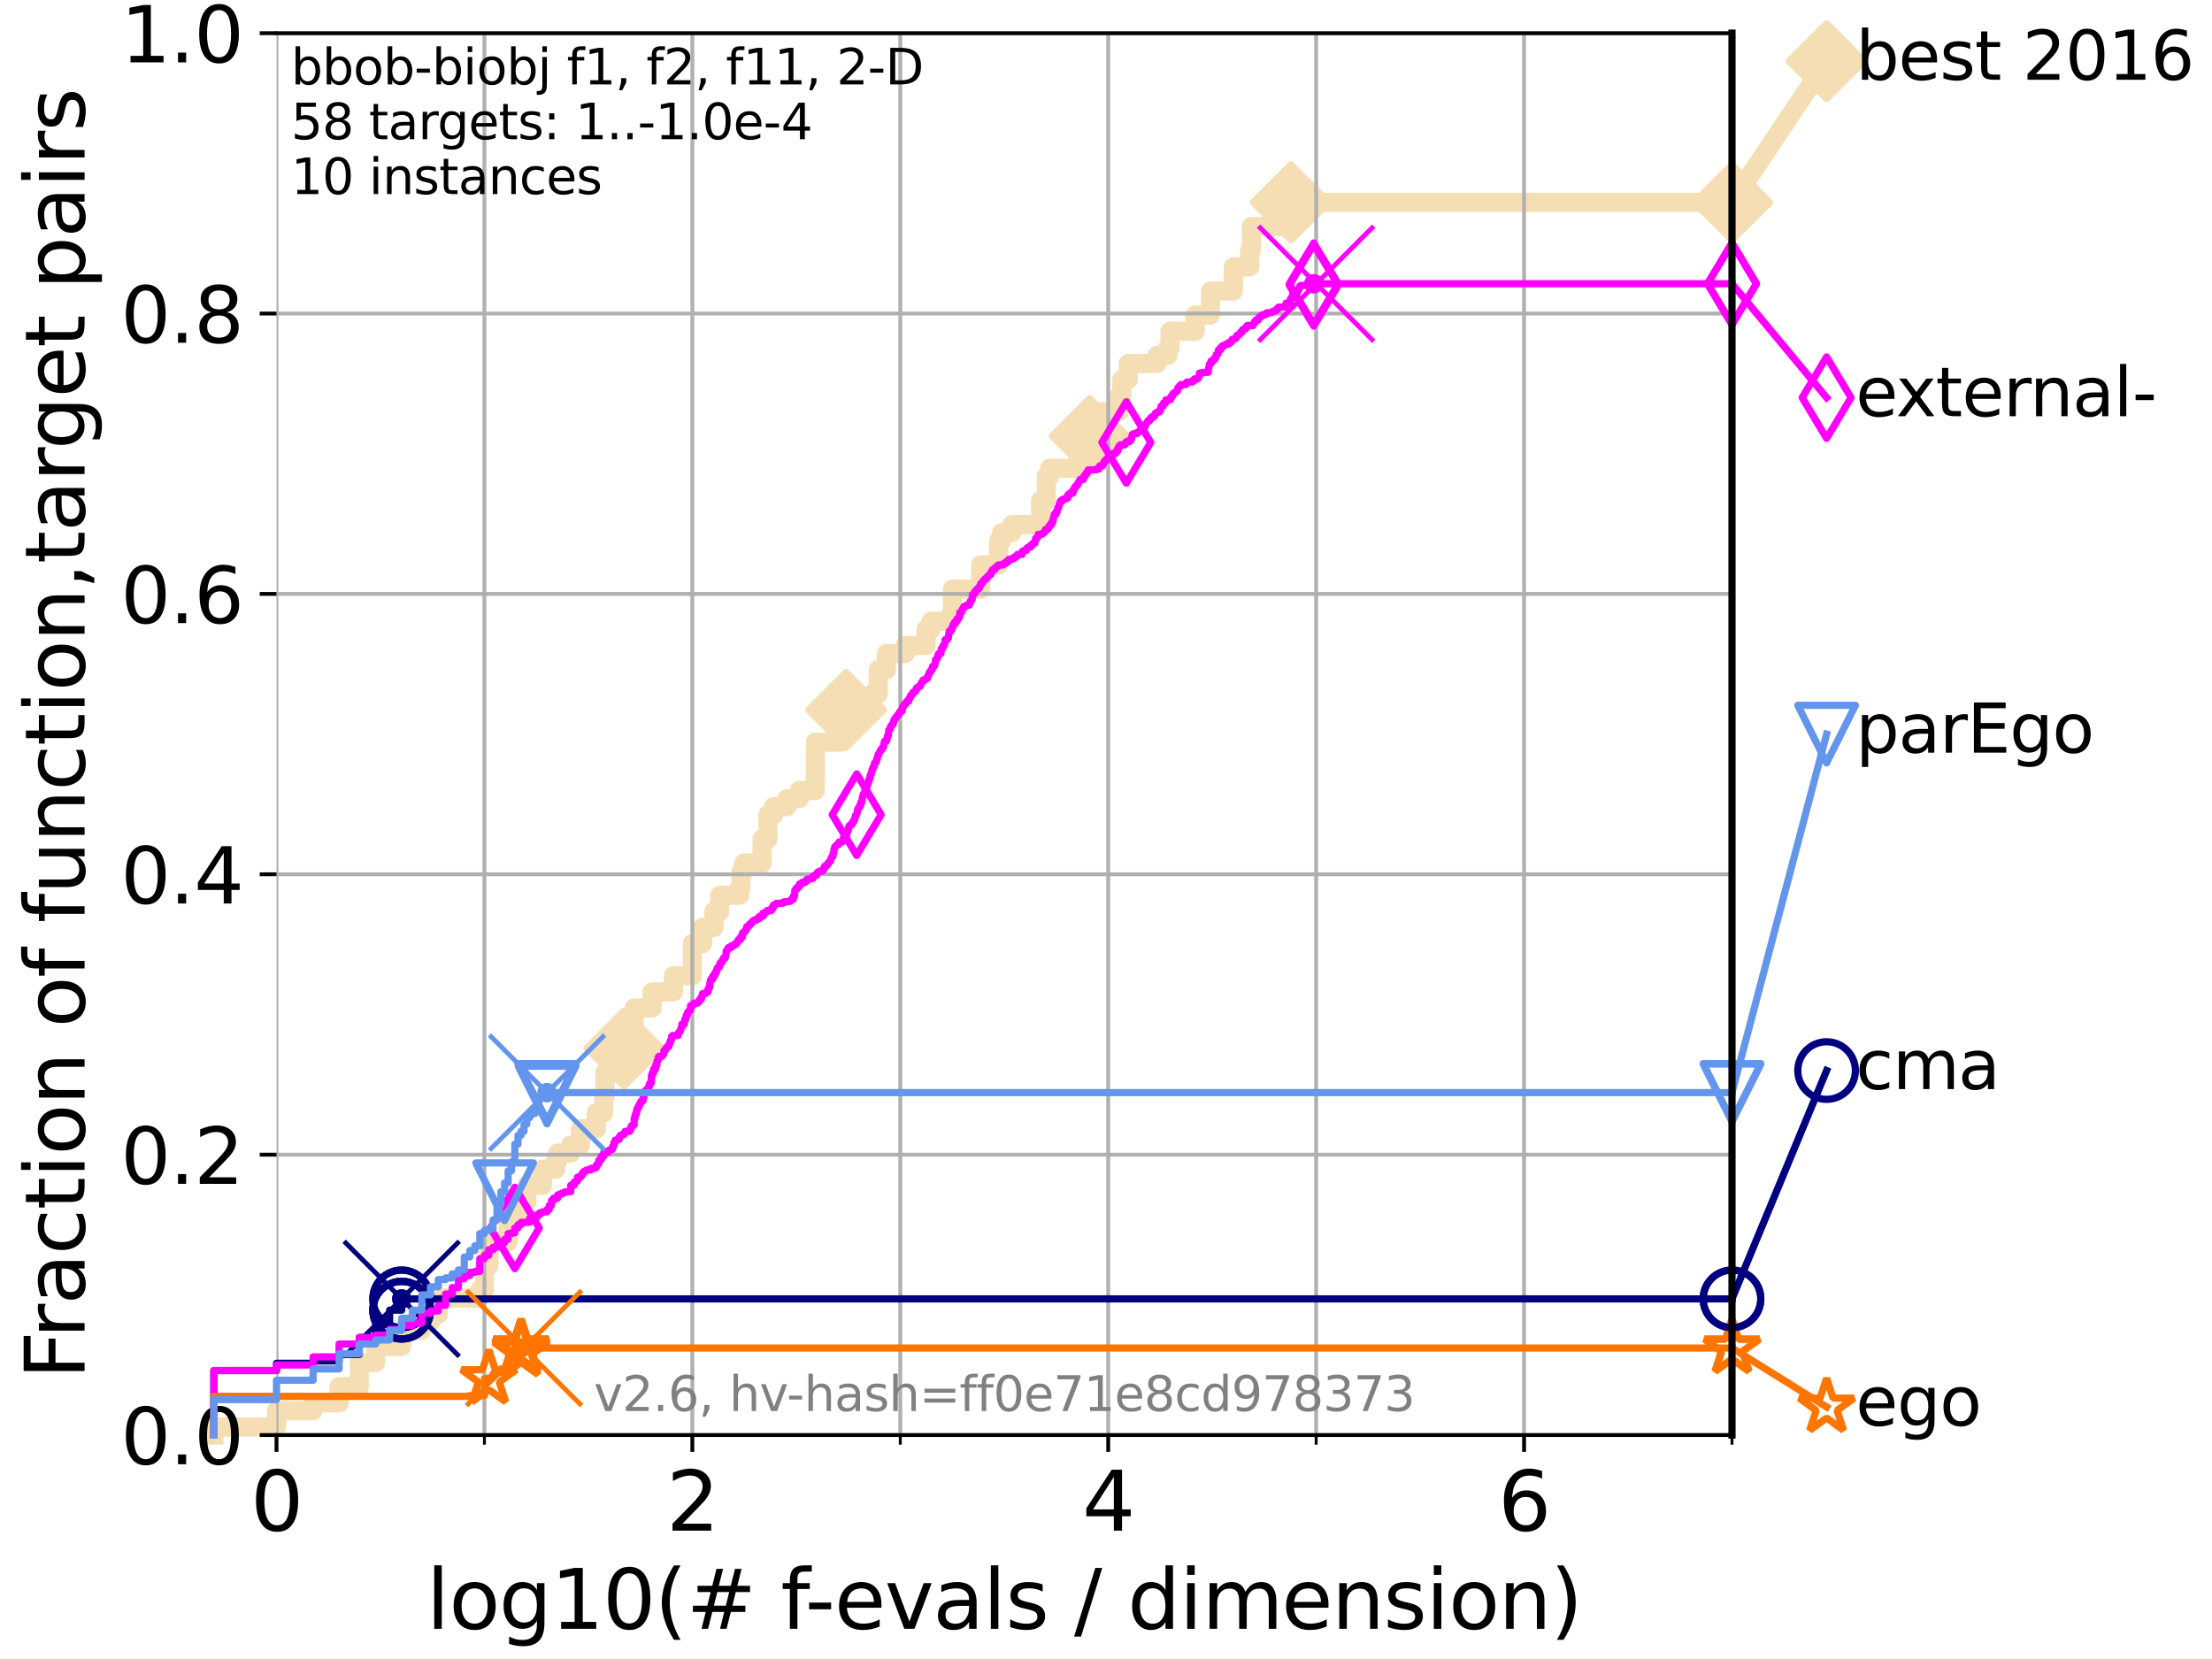 <?xml version="1.0" encoding="utf-8" standalone="no"?>
<!DOCTYPE svg PUBLIC "-//W3C//DTD SVG 1.1//EN"
  "http://www.w3.org/Graphics/SVG/1.1/DTD/svg11.dtd">
<svg xmlns:xlink="http://www.w3.org/1999/xlink" width="460.8pt" height="345.6pt" viewBox="0 0 460.8 345.6" xmlns="http://www.w3.org/2000/svg" version="1.1">
 <defs>
  <style type="text/css">*{stroke-linejoin: round; stroke-linecap: butt}</style>
 </defs>
 <g id="figure_1">
  <g id="patch_1">
   <path d="M 0 345.6 
L 460.8 345.6 
L 460.8 0 
L 0 0 
z
" style="fill: #ffffff"/>
  </g>
  <g id="axes_1">
   <g id="patch_2">
    <path d="M 57.6 298.944 
L 360.806 298.944 
L 360.806 6.912 
L 57.6 6.912 
z
" style="fill: #ffffff"/>
   </g>
   <g id="line2d_1">
    <path d="M 44.561 298.944 
L 44.561 297.266 
L 57.6 297.266 
L 57.6 293.909 
L 65.227 293.909 
L 65.227 292.231 
L 70.639 292.231 
L 70.639 288.874 
L 74.837 288.874 
L 74.837 283.839 
L 78.267 283.839 
L 78.267 280.482 
L 83.678 280.482 
L 83.678 277.126 
L 87.876 277.126 
L 87.876 275.447 
L 89.669 275.447 
L 89.669 273.769 
L 91.306 273.769 
L 91.306 270.412 
L 99.95 270.412 
L 99.95 268.734 
L 100.915 268.734 
L 100.915 263.699 
L 101.833 263.699 
L 101.833 258.664 
L 105.851 258.664 
L 105.851 253.629 
L 108.543 253.629 
L 108.543 250.272 
L 109.757 250.272 
L 109.757 246.915 
L 112.989 246.915 
L 112.989 243.559 
L 115.747 243.559 
L 115.747 241.88 
L 116.17 241.88 
L 116.17 240.202 
L 118.89 240.202 
L 118.89 238.524 
L 120.944 238.524 
L 120.944 235.167 
L 124.211 235.167 
L 124.211 231.81 
L 125.779 231.81 
L 125.779 228.454 
L 126.029 228.454 
L 126.029 223.418 
L 130.027 223.418 
L 130.027 218.383 
L 131.747 218.383 
L 131.747 213.348 
L 132.109 213.348 
L 132.109 209.992 
L 135.835 209.992 
L 135.835 206.635 
L 140.266 206.635 
L 140.266 203.278 
L 144.23 203.278 
L 144.23 196.565 
L 146.362 196.565 
L 146.362 193.208 
L 148.727 193.208 
L 148.727 189.852 
L 149.945 189.852 
L 149.945 186.495 
L 154.046 186.495 
L 154.046 184.817 
L 154.378 184.817 
L 154.378 181.46 
L 154.971 181.46 
L 154.971 179.782 
L 158.761 179.782 
L 158.761 174.746 
L 159.98 174.746 
L 159.98 169.711 
L 161.164 169.711 
L 161.164 168.033 
L 163.998 168.033 
L 163.998 166.355 
L 166.547 166.355 
L 166.547 164.676 
L 169.832 164.676 
L 169.881 154.606 
L 175.208 154.606 
L 175.208 149.571 
L 176.248 149.571 
L 176.248 147.893 
L 181.754 147.893 
L 181.754 144.536 
L 182.956 144.536 
L 182.956 139.501 
L 184.654 139.501 
L 184.654 136.145 
L 188.562 136.145 
L 188.562 134.466 
L 192.924 134.466 
L 192.924 131.11 
L 193.956 131.11 
L 193.956 129.431 
L 198.228 129.431 
L 198.228 127.753 
L 198.435 127.753 
L 198.435 122.718 
L 204.298 122.718 
L 204.298 117.683 
L 208.026 117.683 
L 208.026 112.648 
L 208.643 112.648 
L 208.643 110.969 
L 210.817 110.969 
L 210.817 109.291 
L 216.775 109.291 
L 216.775 104.256 
L 217.96 104.256 
L 217.96 99.221 
L 218.675 99.221 
L 218.675 97.543 
L 224.52 97.543 
L 224.52 94.186 
L 225.454 94.186 
L 225.454 90.829 
L 227.003 90.829 
L 227.003 85.794 
L 233.12 85.794 
L 233.12 82.438 
L 233.702 82.438 
L 233.702 79.081 
L 235.038 79.081 
L 235.038 75.724 
L 241.028 75.724 
L 241.028 74.046 
L 243.312 74.046 
L 243.312 72.367 
L 243.742 72.367 
L 243.742 69.011 
L 248.974 69.011 
L 248.974 65.654 
L 252.112 65.654 
L 252.2 60.619 
L 256.932 60.619 
L 256.932 55.584 
L 260.338 55.584 
L 260.338 52.227 
L 260.699 52.227 
L 260.699 47.192 
L 268.911 47.192 
L 268.911 42.157 
L 360.806 42.157 
L 360.806 42.157 
" style="fill: none; stroke: #f5deb3; stroke-width: 4; stroke-linecap: square"/>
   </g>
   <g id="line2d_2">
    <defs>
     <path id="m28175139e4" d="M 0 7.778 
L 7.778 0 
L 0 -7.778 
L -7.778 0 
z
" style="stroke: #f5deb3; stroke-width: 1.5; stroke-linejoin: miter"/>
    </defs>
    <g>
     <use xlink:href="#m28175139e4" x="130.027" y="218.383" style="fill: #f5deb3; stroke: #f5deb3; stroke-width: 1.5; stroke-linejoin: miter"/>
     <use xlink:href="#m28175139e4" x="176.248" y="147.893" style="fill: #f5deb3; stroke: #f5deb3; stroke-width: 1.5; stroke-linejoin: miter"/>
     <use xlink:href="#m28175139e4" x="227.003" y="90.829" style="fill: #f5deb3; stroke: #f5deb3; stroke-width: 1.5; stroke-linejoin: miter"/>
     <use xlink:href="#m28175139e4" x="268.911" y="42.157" style="fill: #f5deb3; stroke: #f5deb3; stroke-width: 1.5; stroke-linejoin: miter"/>
     <use xlink:href="#m28175139e4" x="268.911" y="42.157" style="fill: #f5deb3; stroke: #f5deb3; stroke-width: 1.5; stroke-linejoin: miter"/>
     <use xlink:href="#m28175139e4" x="360.806" y="42.157" style="fill: #f5deb3; stroke: #f5deb3; stroke-width: 1.5; stroke-linejoin: miter"/>
    </g>
   </g>
   <g id="line2d_3">
    <path style="fill: none; stroke: #f5deb3; stroke-width: 4; stroke-linecap: square"/>
    <g/>
   </g>
   <g id="line2d_4">
    <path d="M 360.806 42.157 
L 380.515 12.753 
" style="fill: none; stroke: #f5deb3; stroke-width: 4; stroke-linecap: square"/>
    <g>
     <use xlink:href="#m28175139e4" x="360.806" y="42.157" style="fill: #f5deb3; stroke: #f5deb3; stroke-width: 1.5; stroke-linejoin: miter"/>
     <use xlink:href="#m28175139e4" x="380.515" y="12.753" style="fill: #f5deb3; stroke: #f5deb3; stroke-width: 1.5; stroke-linejoin: miter"/>
    </g>
   </g>
   <g id="matplotlib.axis_1">
    <g id="xtick_1">
     <g id="line2d_5">
      <path d="M 57.6 298.944 
L 57.6 6.912 
" clip-path="url(#pecef0742e3)" style="fill: none; stroke: #b0b0b0; stroke-width: 0.8; stroke-linecap: square"/>
     </g>
     <g id="line2d_6">
      <defs>
       <path id="mee5f4cc583" d="M 0 0 
L 0 3.5 
" style="stroke: #000000; stroke-width: 0.8"/>
      </defs>
      <g>
       <use xlink:href="#mee5f4cc583" x="57.6" y="298.944" style="stroke: #000000; stroke-width: 0.8"/>
      </g>
     </g>
     <g id="text_1">
      <!-- 0 -->
      <g transform="translate(52.192 318.861)scale(0.17 -0.17)">
       <defs>
        <path id="DejaVuSans-30" d="M 2034 4250 
Q 1547 4250 1301 3770 
Q 1056 3291 1056 2328 
Q 1056 1369 1301 889 
Q 1547 409 2034 409 
Q 2525 409 2770 889 
Q 3016 1369 3016 2328 
Q 3016 3291 2770 3770 
Q 2525 4250 2034 4250 
z
M 2034 4750 
Q 2819 4750 3233 4129 
Q 3647 3509 3647 2328 
Q 3647 1150 3233 529 
Q 2819 -91 2034 -91 
Q 1250 -91 836 529 
Q 422 1150 422 2328 
Q 422 3509 836 4129 
Q 1250 4750 2034 4750 
z
" transform="scale(0.016)"/>
       </defs>
       <use xlink:href="#DejaVuSans-30"/>
      </g>
     </g>
    </g>
    <g id="xtick_2">
     <g id="line2d_7">
      <path d="M 144.23 298.944 
L 144.23 6.912 
" clip-path="url(#pecef0742e3)" style="fill: none; stroke: #b0b0b0; stroke-width: 0.8; stroke-linecap: square"/>
     </g>
     <g id="line2d_8">
      <g>
       <use xlink:href="#mee5f4cc583" x="144.23" y="298.944" style="stroke: #000000; stroke-width: 0.8"/>
      </g>
     </g>
     <g id="text_2">
      <!-- 2 -->
      <g transform="translate(138.822 318.861)scale(0.17 -0.17)">
       <defs>
        <path id="DejaVuSans-32" d="M 1228 531 
L 3431 531 
L 3431 0 
L 469 0 
L 469 531 
Q 828 903 1448 1529 
Q 2069 2156 2228 2338 
Q 2531 2678 2651 2914 
Q 2772 3150 2772 3378 
Q 2772 3750 2511 3984 
Q 2250 4219 1831 4219 
Q 1534 4219 1204 4116 
Q 875 4013 500 3803 
L 500 4441 
Q 881 4594 1212 4672 
Q 1544 4750 1819 4750 
Q 2544 4750 2975 4387 
Q 3406 4025 3406 3419 
Q 3406 3131 3298 2873 
Q 3191 2616 2906 2266 
Q 2828 2175 2409 1742 
Q 1991 1309 1228 531 
z
" transform="scale(0.016)"/>
       </defs>
       <use xlink:href="#DejaVuSans-32"/>
      </g>
     </g>
    </g>
    <g id="xtick_3">
     <g id="line2d_9">
      <path d="M 230.861 298.944 
L 230.861 6.912 
" clip-path="url(#pecef0742e3)" style="fill: none; stroke: #b0b0b0; stroke-width: 0.8; stroke-linecap: square"/>
     </g>
     <g id="line2d_10">
      <g>
       <use xlink:href="#mee5f4cc583" x="230.861" y="298.944" style="stroke: #000000; stroke-width: 0.8"/>
      </g>
     </g>
     <g id="text_3">
      <!-- 4 -->
      <g transform="translate(225.453 318.861)scale(0.17 -0.17)">
       <defs>
        <path id="DejaVuSans-34" d="M 2419 4116 
L 825 1625 
L 2419 1625 
L 2419 4116 
z
M 2253 4666 
L 3047 4666 
L 3047 1625 
L 3713 1625 
L 3713 1100 
L 3047 1100 
L 3047 0 
L 2419 0 
L 2419 1100 
L 313 1100 
L 313 1709 
L 2253 4666 
z
" transform="scale(0.016)"/>
       </defs>
       <use xlink:href="#DejaVuSans-34"/>
      </g>
     </g>
    </g>
    <g id="xtick_4">
     <g id="line2d_11">
      <path d="M 317.491 298.944 
L 317.491 6.912 
" clip-path="url(#pecef0742e3)" style="fill: none; stroke: #b0b0b0; stroke-width: 0.8; stroke-linecap: square"/>
     </g>
     <g id="line2d_12">
      <g>
       <use xlink:href="#mee5f4cc583" x="317.491" y="298.944" style="stroke: #000000; stroke-width: 0.8"/>
      </g>
     </g>
     <g id="text_4">
      <!-- 6 -->
      <g transform="translate(312.083 318.861)scale(0.17 -0.17)">
       <defs>
        <path id="DejaVuSans-36" d="M 2113 2584 
Q 1688 2584 1439 2293 
Q 1191 2003 1191 1497 
Q 1191 994 1439 701 
Q 1688 409 2113 409 
Q 2538 409 2786 701 
Q 3034 994 3034 1497 
Q 3034 2003 2786 2293 
Q 2538 2584 2113 2584 
z
M 3366 4563 
L 3366 3988 
Q 3128 4100 2886 4159 
Q 2644 4219 2406 4219 
Q 1781 4219 1451 3797 
Q 1122 3375 1075 2522 
Q 1259 2794 1537 2939 
Q 1816 3084 2150 3084 
Q 2853 3084 3261 2657 
Q 3669 2231 3669 1497 
Q 3669 778 3244 343 
Q 2819 -91 2113 -91 
Q 1303 -91 875 529 
Q 447 1150 447 2328 
Q 447 3434 972 4092 
Q 1497 4750 2381 4750 
Q 2619 4750 2861 4703 
Q 3103 4656 3366 4563 
z
" transform="scale(0.016)"/>
       </defs>
       <use xlink:href="#DejaVuSans-36"/>
      </g>
     </g>
    </g>
    <g id="xtick_5">
     <g id="line2d_13">
      <path d="M 100.915 298.944 
L 100.915 6.912 
" clip-path="url(#pecef0742e3)" style="fill: none; stroke: #b0b0b0; stroke-width: 0.8; stroke-linecap: square"/>
     </g>
     <g id="line2d_14">
      <defs>
       <path id="m8bd7b40ee6" d="M 0 0 
L 0 2 
" style="stroke: #000000; stroke-width: 0.6"/>
      </defs>
      <g>
       <use xlink:href="#m8bd7b40ee6" x="100.915" y="298.944" style="stroke: #000000; stroke-width: 0.6"/>
      </g>
     </g>
    </g>
    <g id="xtick_6">
     <g id="line2d_15">
      <path d="M 187.546 298.944 
L 187.546 6.912 
" clip-path="url(#pecef0742e3)" style="fill: none; stroke: #b0b0b0; stroke-width: 0.8; stroke-linecap: square"/>
     </g>
     <g id="line2d_16">
      <g>
       <use xlink:href="#m8bd7b40ee6" x="187.546" y="298.944" style="stroke: #000000; stroke-width: 0.6"/>
      </g>
     </g>
    </g>
    <g id="xtick_7">
     <g id="line2d_17">
      <path d="M 274.176 298.944 
L 274.176 6.912 
" clip-path="url(#pecef0742e3)" style="fill: none; stroke: #b0b0b0; stroke-width: 0.8; stroke-linecap: square"/>
     </g>
     <g id="line2d_18">
      <g>
       <use xlink:href="#m8bd7b40ee6" x="274.176" y="298.944" style="stroke: #000000; stroke-width: 0.6"/>
      </g>
     </g>
    </g>
    <g id="xtick_8">
     <g id="line2d_19">
      <path d="M 360.806 298.944 
L 360.806 6.912 
" clip-path="url(#pecef0742e3)" style="fill: none; stroke: #b0b0b0; stroke-width: 0.8; stroke-linecap: square"/>
     </g>
     <g id="line2d_20">
      <g>
       <use xlink:href="#m8bd7b40ee6" x="360.806" y="298.944" style="stroke: #000000; stroke-width: 0.6"/>
      </g>
     </g>
    </g>
    <g id="text_5">
     <!-- log10(# f-evals / dimension) -->
     <g transform="translate(88.823 339.314)scale(0.17 -0.17)">
      <defs>
       <path id="DejaVuSans-6c" d="M 603 4863 
L 1178 4863 
L 1178 0 
L 603 0 
L 603 4863 
z
" transform="scale(0.016)"/>
       <path id="DejaVuSans-6f" d="M 1959 3097 
Q 1497 3097 1228 2736 
Q 959 2375 959 1747 
Q 959 1119 1226 758 
Q 1494 397 1959 397 
Q 2419 397 2687 759 
Q 2956 1122 2956 1747 
Q 2956 2369 2687 2733 
Q 2419 3097 1959 3097 
z
M 1959 3584 
Q 2709 3584 3137 3096 
Q 3566 2609 3566 1747 
Q 3566 888 3137 398 
Q 2709 -91 1959 -91 
Q 1206 -91 779 398 
Q 353 888 353 1747 
Q 353 2609 779 3096 
Q 1206 3584 1959 3584 
z
" transform="scale(0.016)"/>
       <path id="DejaVuSans-67" d="M 2906 1791 
Q 2906 2416 2648 2759 
Q 2391 3103 1925 3103 
Q 1463 3103 1205 2759 
Q 947 2416 947 1791 
Q 947 1169 1205 825 
Q 1463 481 1925 481 
Q 2391 481 2648 825 
Q 2906 1169 2906 1791 
z
M 3481 434 
Q 3481 -459 3084 -895 
Q 2688 -1331 1869 -1331 
Q 1566 -1331 1297 -1286 
Q 1028 -1241 775 -1147 
L 775 -588 
Q 1028 -725 1275 -790 
Q 1522 -856 1778 -856 
Q 2344 -856 2625 -561 
Q 2906 -266 2906 331 
L 2906 616 
Q 2728 306 2450 153 
Q 2172 0 1784 0 
Q 1141 0 747 490 
Q 353 981 353 1791 
Q 353 2603 747 3093 
Q 1141 3584 1784 3584 
Q 2172 3584 2450 3431 
Q 2728 3278 2906 2969 
L 2906 3500 
L 3481 3500 
L 3481 434 
z
" transform="scale(0.016)"/>
       <path id="DejaVuSans-31" d="M 794 531 
L 1825 531 
L 1825 4091 
L 703 3866 
L 703 4441 
L 1819 4666 
L 2450 4666 
L 2450 531 
L 3481 531 
L 3481 0 
L 794 0 
L 794 531 
z
" transform="scale(0.016)"/>
       <path id="DejaVuSans-28" d="M 1984 4856 
Q 1566 4138 1362 3434 
Q 1159 2731 1159 2009 
Q 1159 1288 1364 580 
Q 1569 -128 1984 -844 
L 1484 -844 
Q 1016 -109 783 600 
Q 550 1309 550 2009 
Q 550 2706 781 3412 
Q 1013 4119 1484 4856 
L 1984 4856 
z
" transform="scale(0.016)"/>
       <path id="DejaVuSans-23" d="M 3272 2816 
L 2363 2816 
L 2100 1772 
L 3016 1772 
L 3272 2816 
z
M 2803 4594 
L 2478 3297 
L 3391 3297 
L 3719 4594 
L 4219 4594 
L 3897 3297 
L 4872 3297 
L 4872 2816 
L 3775 2816 
L 3519 1772 
L 4513 1772 
L 4513 1294 
L 3397 1294 
L 3072 0 
L 2572 0 
L 2894 1294 
L 1978 1294 
L 1656 0 
L 1153 0 
L 1478 1294 
L 494 1294 
L 494 1772 
L 1594 1772 
L 1856 2816 
L 850 2816 
L 850 3297 
L 1978 3297 
L 2297 4594 
L 2803 4594 
z
" transform="scale(0.016)"/>
       <path id="DejaVuSans-20" transform="scale(0.016)"/>
       <path id="DejaVuSans-66" d="M 2375 4863 
L 2375 4384 
L 1825 4384 
Q 1516 4384 1395 4259 
Q 1275 4134 1275 3809 
L 1275 3500 
L 2222 3500 
L 2222 3053 
L 1275 3053 
L 1275 0 
L 697 0 
L 697 3053 
L 147 3053 
L 147 3500 
L 697 3500 
L 697 3744 
Q 697 4328 969 4595 
Q 1241 4863 1831 4863 
L 2375 4863 
z
" transform="scale(0.016)"/>
       <path id="DejaVuSans-2d" d="M 313 2009 
L 1997 2009 
L 1997 1497 
L 313 1497 
L 313 2009 
z
" transform="scale(0.016)"/>
       <path id="DejaVuSans-65" d="M 3597 1894 
L 3597 1613 
L 953 1613 
Q 991 1019 1311 708 
Q 1631 397 2203 397 
Q 2534 397 2845 478 
Q 3156 559 3463 722 
L 3463 178 
Q 3153 47 2828 -22 
Q 2503 -91 2169 -91 
Q 1331 -91 842 396 
Q 353 884 353 1716 
Q 353 2575 817 3079 
Q 1281 3584 2069 3584 
Q 2775 3584 3186 3129 
Q 3597 2675 3597 1894 
z
M 3022 2063 
Q 3016 2534 2758 2815 
Q 2500 3097 2075 3097 
Q 1594 3097 1305 2825 
Q 1016 2553 972 2059 
L 3022 2063 
z
" transform="scale(0.016)"/>
       <path id="DejaVuSans-76" d="M 191 3500 
L 800 3500 
L 1894 563 
L 2988 3500 
L 3597 3500 
L 2284 0 
L 1503 0 
L 191 3500 
z
" transform="scale(0.016)"/>
       <path id="DejaVuSans-61" d="M 2194 1759 
Q 1497 1759 1228 1600 
Q 959 1441 959 1056 
Q 959 750 1161 570 
Q 1363 391 1709 391 
Q 2188 391 2477 730 
Q 2766 1069 2766 1631 
L 2766 1759 
L 2194 1759 
z
M 3341 1997 
L 3341 0 
L 2766 0 
L 2766 531 
Q 2569 213 2275 61 
Q 1981 -91 1556 -91 
Q 1019 -91 701 211 
Q 384 513 384 1019 
Q 384 1609 779 1909 
Q 1175 2209 1959 2209 
L 2766 2209 
L 2766 2266 
Q 2766 2663 2505 2880 
Q 2244 3097 1772 3097 
Q 1472 3097 1187 3025 
Q 903 2953 641 2809 
L 641 3341 
Q 956 3463 1253 3523 
Q 1550 3584 1831 3584 
Q 2591 3584 2966 3190 
Q 3341 2797 3341 1997 
z
" transform="scale(0.016)"/>
       <path id="DejaVuSans-73" d="M 2834 3397 
L 2834 2853 
Q 2591 2978 2328 3040 
Q 2066 3103 1784 3103 
Q 1356 3103 1142 2972 
Q 928 2841 928 2578 
Q 928 2378 1081 2264 
Q 1234 2150 1697 2047 
L 1894 2003 
Q 2506 1872 2764 1633 
Q 3022 1394 3022 966 
Q 3022 478 2636 193 
Q 2250 -91 1575 -91 
Q 1294 -91 989 -36 
Q 684 19 347 128 
L 347 722 
Q 666 556 975 473 
Q 1284 391 1588 391 
Q 1994 391 2212 530 
Q 2431 669 2431 922 
Q 2431 1156 2273 1281 
Q 2116 1406 1581 1522 
L 1381 1569 
Q 847 1681 609 1914 
Q 372 2147 372 2553 
Q 372 3047 722 3315 
Q 1072 3584 1716 3584 
Q 2034 3584 2315 3537 
Q 2597 3491 2834 3397 
z
" transform="scale(0.016)"/>
       <path id="DejaVuSans-2f" d="M 1625 4666 
L 2156 4666 
L 531 -594 
L 0 -594 
L 1625 4666 
z
" transform="scale(0.016)"/>
       <path id="DejaVuSans-64" d="M 2906 2969 
L 2906 4863 
L 3481 4863 
L 3481 0 
L 2906 0 
L 2906 525 
Q 2725 213 2448 61 
Q 2172 -91 1784 -91 
Q 1150 -91 751 415 
Q 353 922 353 1747 
Q 353 2572 751 3078 
Q 1150 3584 1784 3584 
Q 2172 3584 2448 3432 
Q 2725 3281 2906 2969 
z
M 947 1747 
Q 947 1113 1208 752 
Q 1469 391 1925 391 
Q 2381 391 2643 752 
Q 2906 1113 2906 1747 
Q 2906 2381 2643 2742 
Q 2381 3103 1925 3103 
Q 1469 3103 1208 2742 
Q 947 2381 947 1747 
z
" transform="scale(0.016)"/>
       <path id="DejaVuSans-69" d="M 603 3500 
L 1178 3500 
L 1178 0 
L 603 0 
L 603 3500 
z
M 603 4863 
L 1178 4863 
L 1178 4134 
L 603 4134 
L 603 4863 
z
" transform="scale(0.016)"/>
       <path id="DejaVuSans-6d" d="M 3328 2828 
Q 3544 3216 3844 3400 
Q 4144 3584 4550 3584 
Q 5097 3584 5394 3201 
Q 5691 2819 5691 2113 
L 5691 0 
L 5113 0 
L 5113 2094 
Q 5113 2597 4934 2840 
Q 4756 3084 4391 3084 
Q 3944 3084 3684 2787 
Q 3425 2491 3425 1978 
L 3425 0 
L 2847 0 
L 2847 2094 
Q 2847 2600 2669 2842 
Q 2491 3084 2119 3084 
Q 1678 3084 1418 2786 
Q 1159 2488 1159 1978 
L 1159 0 
L 581 0 
L 581 3500 
L 1159 3500 
L 1159 2956 
Q 1356 3278 1631 3431 
Q 1906 3584 2284 3584 
Q 2666 3584 2933 3390 
Q 3200 3197 3328 2828 
z
" transform="scale(0.016)"/>
       <path id="DejaVuSans-6e" d="M 3513 2113 
L 3513 0 
L 2938 0 
L 2938 2094 
Q 2938 2591 2744 2837 
Q 2550 3084 2163 3084 
Q 1697 3084 1428 2787 
Q 1159 2491 1159 1978 
L 1159 0 
L 581 0 
L 581 3500 
L 1159 3500 
L 1159 2956 
Q 1366 3272 1645 3428 
Q 1925 3584 2291 3584 
Q 2894 3584 3203 3211 
Q 3513 2838 3513 2113 
z
" transform="scale(0.016)"/>
       <path id="DejaVuSans-29" d="M 513 4856 
L 1013 4856 
Q 1481 4119 1714 3412 
Q 1947 2706 1947 2009 
Q 1947 1309 1714 600 
Q 1481 -109 1013 -844 
L 513 -844 
Q 928 -128 1133 580 
Q 1338 1288 1338 2009 
Q 1338 2731 1133 3434 
Q 928 4138 513 4856 
z
" transform="scale(0.016)"/>
      </defs>
      <use xlink:href="#DejaVuSans-6c"/>
      <use xlink:href="#DejaVuSans-6f" x="27.783"/>
      <use xlink:href="#DejaVuSans-67" x="88.965"/>
      <use xlink:href="#DejaVuSans-31" x="152.441"/>
      <use xlink:href="#DejaVuSans-30" x="216.064"/>
      <use xlink:href="#DejaVuSans-28" x="279.688"/>
      <use xlink:href="#DejaVuSans-23" x="318.701"/>
      <use xlink:href="#DejaVuSans-20" x="402.49"/>
      <use xlink:href="#DejaVuSans-66" x="434.277"/>
      <use xlink:href="#DejaVuSans-2d" x="463.982"/>
      <use xlink:href="#DejaVuSans-65" x="500.066"/>
      <use xlink:href="#DejaVuSans-76" x="561.59"/>
      <use xlink:href="#DejaVuSans-61" x="620.77"/>
      <use xlink:href="#DejaVuSans-6c" x="682.049"/>
      <use xlink:href="#DejaVuSans-73" x="709.832"/>
      <use xlink:href="#DejaVuSans-20" x="761.932"/>
      <use xlink:href="#DejaVuSans-2f" x="793.719"/>
      <use xlink:href="#DejaVuSans-20" x="827.41"/>
      <use xlink:href="#DejaVuSans-64" x="859.197"/>
      <use xlink:href="#DejaVuSans-69" x="922.674"/>
      <use xlink:href="#DejaVuSans-6d" x="950.457"/>
      <use xlink:href="#DejaVuSans-65" x="1047.869"/>
      <use xlink:href="#DejaVuSans-6e" x="1109.393"/>
      <use xlink:href="#DejaVuSans-73" x="1172.771"/>
      <use xlink:href="#DejaVuSans-69" x="1224.871"/>
      <use xlink:href="#DejaVuSans-6f" x="1252.654"/>
      <use xlink:href="#DejaVuSans-6e" x="1313.836"/>
      <use xlink:href="#DejaVuSans-29" x="1377.215"/>
     </g>
    </g>
   </g>
   <g id="matplotlib.axis_2">
    <g id="ytick_1">
     <g id="line2d_21">
      <path d="M 57.6 298.944 
L 360.806 298.944 
" clip-path="url(#pecef0742e3)" style="fill: none; stroke: #b0b0b0; stroke-width: 0.8; stroke-linecap: square"/>
     </g>
     <g id="line2d_22">
      <defs>
       <path id="ma4629575b3" d="M 0 0 
L -3.5 0 
" style="stroke: #000000; stroke-width: 0.8"/>
      </defs>
      <g>
       <use xlink:href="#ma4629575b3" x="57.6" y="298.944" style="stroke: #000000; stroke-width: 0.8"/>
      </g>
     </g>
     <g id="text_6">
      <!-- 0.0 -->
      <g transform="translate(25.155 305.023)scale(0.16 -0.16)">
       <defs>
        <path id="DejaVuSans-2e" d="M 684 794 
L 1344 794 
L 1344 0 
L 684 0 
L 684 794 
z
" transform="scale(0.016)"/>
       </defs>
       <use xlink:href="#DejaVuSans-30"/>
       <use xlink:href="#DejaVuSans-2e" x="63.623"/>
       <use xlink:href="#DejaVuSans-30" x="95.41"/>
      </g>
     </g>
    </g>
    <g id="ytick_2">
     <g id="line2d_23">
      <path d="M 57.6 240.538 
L 360.806 240.538 
" clip-path="url(#pecef0742e3)" style="fill: none; stroke: #b0b0b0; stroke-width: 0.8; stroke-linecap: square"/>
     </g>
     <g id="line2d_24">
      <g>
       <use xlink:href="#ma4629575b3" x="57.6" y="240.538" style="stroke: #000000; stroke-width: 0.8"/>
      </g>
     </g>
     <g id="text_7">
      <!-- 0.2 -->
      <g transform="translate(25.155 246.616)scale(0.16 -0.16)">
       <use xlink:href="#DejaVuSans-30"/>
       <use xlink:href="#DejaVuSans-2e" x="63.623"/>
       <use xlink:href="#DejaVuSans-32" x="95.41"/>
      </g>
     </g>
    </g>
    <g id="ytick_3">
     <g id="line2d_25">
      <path d="M 57.6 182.131 
L 360.806 182.131 
" clip-path="url(#pecef0742e3)" style="fill: none; stroke: #b0b0b0; stroke-width: 0.8; stroke-linecap: square"/>
     </g>
     <g id="line2d_26">
      <g>
       <use xlink:href="#ma4629575b3" x="57.6" y="182.131" style="stroke: #000000; stroke-width: 0.8"/>
      </g>
     </g>
     <g id="text_8">
      <!-- 0.4 -->
      <g transform="translate(25.155 188.21)scale(0.16 -0.16)">
       <use xlink:href="#DejaVuSans-30"/>
       <use xlink:href="#DejaVuSans-2e" x="63.623"/>
       <use xlink:href="#DejaVuSans-34" x="95.41"/>
      </g>
     </g>
    </g>
    <g id="ytick_4">
     <g id="line2d_27">
      <path d="M 57.6 123.725 
L 360.806 123.725 
" clip-path="url(#pecef0742e3)" style="fill: none; stroke: #b0b0b0; stroke-width: 0.8; stroke-linecap: square"/>
     </g>
     <g id="line2d_28">
      <g>
       <use xlink:href="#ma4629575b3" x="57.6" y="123.725" style="stroke: #000000; stroke-width: 0.8"/>
      </g>
     </g>
     <g id="text_9">
      <!-- 0.6 -->
      <g transform="translate(25.155 129.804)scale(0.16 -0.16)">
       <use xlink:href="#DejaVuSans-30"/>
       <use xlink:href="#DejaVuSans-2e" x="63.623"/>
       <use xlink:href="#DejaVuSans-36" x="95.41"/>
      </g>
     </g>
    </g>
    <g id="ytick_5">
     <g id="line2d_29">
      <path d="M 57.6 65.318 
L 360.806 65.318 
" clip-path="url(#pecef0742e3)" style="fill: none; stroke: #b0b0b0; stroke-width: 0.8; stroke-linecap: square"/>
     </g>
     <g id="line2d_30">
      <g>
       <use xlink:href="#ma4629575b3" x="57.6" y="65.318" style="stroke: #000000; stroke-width: 0.8"/>
      </g>
     </g>
     <g id="text_10">
      <!-- 0.8 -->
      <g transform="translate(25.155 71.397)scale(0.16 -0.16)">
       <defs>
        <path id="DejaVuSans-38" d="M 2034 2216 
Q 1584 2216 1326 1975 
Q 1069 1734 1069 1313 
Q 1069 891 1326 650 
Q 1584 409 2034 409 
Q 2484 409 2743 651 
Q 3003 894 3003 1313 
Q 3003 1734 2745 1975 
Q 2488 2216 2034 2216 
z
M 1403 2484 
Q 997 2584 770 2862 
Q 544 3141 544 3541 
Q 544 4100 942 4425 
Q 1341 4750 2034 4750 
Q 2731 4750 3128 4425 
Q 3525 4100 3525 3541 
Q 3525 3141 3298 2862 
Q 3072 2584 2669 2484 
Q 3125 2378 3379 2068 
Q 3634 1759 3634 1313 
Q 3634 634 3220 271 
Q 2806 -91 2034 -91 
Q 1263 -91 848 271 
Q 434 634 434 1313 
Q 434 1759 690 2068 
Q 947 2378 1403 2484 
z
M 1172 3481 
Q 1172 3119 1398 2916 
Q 1625 2713 2034 2713 
Q 2441 2713 2670 2916 
Q 2900 3119 2900 3481 
Q 2900 3844 2670 4047 
Q 2441 4250 2034 4250 
Q 1625 4250 1398 4047 
Q 1172 3844 1172 3481 
z
" transform="scale(0.016)"/>
       </defs>
       <use xlink:href="#DejaVuSans-30"/>
       <use xlink:href="#DejaVuSans-2e" x="63.623"/>
       <use xlink:href="#DejaVuSans-38" x="95.41"/>
      </g>
     </g>
    </g>
    <g id="ytick_6">
     <g id="line2d_31">
      <path d="M 57.6 6.912 
L 360.806 6.912 
" clip-path="url(#pecef0742e3)" style="fill: none; stroke: #b0b0b0; stroke-width: 0.8; stroke-linecap: square"/>
     </g>
     <g id="line2d_32">
      <g>
       <use xlink:href="#ma4629575b3" x="57.6" y="6.912" style="stroke: #000000; stroke-width: 0.8"/>
      </g>
     </g>
     <g id="text_11">
      <!-- 1.0 -->
      <g transform="translate(25.155 12.991)scale(0.16 -0.16)">
       <use xlink:href="#DejaVuSans-31"/>
       <use xlink:href="#DejaVuSans-2e" x="63.623"/>
       <use xlink:href="#DejaVuSans-30" x="95.41"/>
      </g>
     </g>
    </g>
    <g id="text_12">
     <!-- Fraction of function,target pairs -->
     <g transform="translate(17.62 287.313)rotate(-90)scale(0.17 -0.17)">
      <defs>
       <path id="DejaVuSans-46" d="M 628 4666 
L 3309 4666 
L 3309 4134 
L 1259 4134 
L 1259 2759 
L 3109 2759 
L 3109 2228 
L 1259 2228 
L 1259 0 
L 628 0 
L 628 4666 
z
" transform="scale(0.016)"/>
       <path id="DejaVuSans-72" d="M 2631 2963 
Q 2534 3019 2420 3045 
Q 2306 3072 2169 3072 
Q 1681 3072 1420 2755 
Q 1159 2438 1159 1844 
L 1159 0 
L 581 0 
L 581 3500 
L 1159 3500 
L 1159 2956 
Q 1341 3275 1631 3429 
Q 1922 3584 2338 3584 
Q 2397 3584 2469 3576 
Q 2541 3569 2628 3553 
L 2631 2963 
z
" transform="scale(0.016)"/>
       <path id="DejaVuSans-63" d="M 3122 3366 
L 3122 2828 
Q 2878 2963 2633 3030 
Q 2388 3097 2138 3097 
Q 1578 3097 1268 2742 
Q 959 2388 959 1747 
Q 959 1106 1268 751 
Q 1578 397 2138 397 
Q 2388 397 2633 464 
Q 2878 531 3122 666 
L 3122 134 
Q 2881 22 2623 -34 
Q 2366 -91 2075 -91 
Q 1284 -91 818 406 
Q 353 903 353 1747 
Q 353 2603 823 3093 
Q 1294 3584 2113 3584 
Q 2378 3584 2631 3529 
Q 2884 3475 3122 3366 
z
" transform="scale(0.016)"/>
       <path id="DejaVuSans-74" d="M 1172 4494 
L 1172 3500 
L 2356 3500 
L 2356 3053 
L 1172 3053 
L 1172 1153 
Q 1172 725 1289 603 
Q 1406 481 1766 481 
L 2356 481 
L 2356 0 
L 1766 0 
Q 1100 0 847 248 
Q 594 497 594 1153 
L 594 3053 
L 172 3053 
L 172 3500 
L 594 3500 
L 594 4494 
L 1172 4494 
z
" transform="scale(0.016)"/>
       <path id="DejaVuSans-75" d="M 544 1381 
L 544 3500 
L 1119 3500 
L 1119 1403 
Q 1119 906 1312 657 
Q 1506 409 1894 409 
Q 2359 409 2629 706 
Q 2900 1003 2900 1516 
L 2900 3500 
L 3475 3500 
L 3475 0 
L 2900 0 
L 2900 538 
Q 2691 219 2414 64 
Q 2138 -91 1772 -91 
Q 1169 -91 856 284 
Q 544 659 544 1381 
z
M 1991 3584 
L 1991 3584 
z
" transform="scale(0.016)"/>
       <path id="DejaVuSans-2c" d="M 750 794 
L 1409 794 
L 1409 256 
L 897 -744 
L 494 -744 
L 750 256 
L 750 794 
z
" transform="scale(0.016)"/>
       <path id="DejaVuSans-70" d="M 1159 525 
L 1159 -1331 
L 581 -1331 
L 581 3500 
L 1159 3500 
L 1159 2969 
Q 1341 3281 1617 3432 
Q 1894 3584 2278 3584 
Q 2916 3584 3314 3078 
Q 3713 2572 3713 1747 
Q 3713 922 3314 415 
Q 2916 -91 2278 -91 
Q 1894 -91 1617 61 
Q 1341 213 1159 525 
z
M 3116 1747 
Q 3116 2381 2855 2742 
Q 2594 3103 2138 3103 
Q 1681 3103 1420 2742 
Q 1159 2381 1159 1747 
Q 1159 1113 1420 752 
Q 1681 391 2138 391 
Q 2594 391 2855 752 
Q 3116 1113 3116 1747 
z
" transform="scale(0.016)"/>
      </defs>
      <use xlink:href="#DejaVuSans-46"/>
      <use xlink:href="#DejaVuSans-72" x="50.27"/>
      <use xlink:href="#DejaVuSans-61" x="91.383"/>
      <use xlink:href="#DejaVuSans-63" x="152.662"/>
      <use xlink:href="#DejaVuSans-74" x="207.643"/>
      <use xlink:href="#DejaVuSans-69" x="246.852"/>
      <use xlink:href="#DejaVuSans-6f" x="274.635"/>
      <use xlink:href="#DejaVuSans-6e" x="335.816"/>
      <use xlink:href="#DejaVuSans-20" x="399.195"/>
      <use xlink:href="#DejaVuSans-6f" x="430.982"/>
      <use xlink:href="#DejaVuSans-66" x="492.164"/>
      <use xlink:href="#DejaVuSans-20" x="527.369"/>
      <use xlink:href="#DejaVuSans-66" x="559.156"/>
      <use xlink:href="#DejaVuSans-75" x="594.361"/>
      <use xlink:href="#DejaVuSans-6e" x="657.74"/>
      <use xlink:href="#DejaVuSans-63" x="721.119"/>
      <use xlink:href="#DejaVuSans-74" x="776.1"/>
      <use xlink:href="#DejaVuSans-69" x="815.309"/>
      <use xlink:href="#DejaVuSans-6f" x="843.092"/>
      <use xlink:href="#DejaVuSans-6e" x="904.273"/>
      <use xlink:href="#DejaVuSans-2c" x="967.652"/>
      <use xlink:href="#DejaVuSans-74" x="999.439"/>
      <use xlink:href="#DejaVuSans-61" x="1038.648"/>
      <use xlink:href="#DejaVuSans-72" x="1099.928"/>
      <use xlink:href="#DejaVuSans-67" x="1139.291"/>
      <use xlink:href="#DejaVuSans-65" x="1202.768"/>
      <use xlink:href="#DejaVuSans-74" x="1264.291"/>
      <use xlink:href="#DejaVuSans-20" x="1303.5"/>
      <use xlink:href="#DejaVuSans-70" x="1335.287"/>
      <use xlink:href="#DejaVuSans-61" x="1398.764"/>
      <use xlink:href="#DejaVuSans-69" x="1460.043"/>
      <use xlink:href="#DejaVuSans-72" x="1487.826"/>
      <use xlink:href="#DejaVuSans-73" x="1528.939"/>
     </g>
    </g>
   </g>
   <g id="line2d_33">
    <defs>
     <path id="m350d6a3461" d="M 0 1.5 
C 0.398 1.5 0.779 1.342 1.061 1.061 
C 1.342 0.779 1.5 0.398 1.5 0 
C 1.5 -0.398 1.342 -0.779 1.061 -1.061 
C 0.779 -1.342 0.398 -1.5 0 -1.5 
C -0.398 -1.5 -0.779 -1.342 -1.061 -1.061 
C -1.342 -0.779 -1.5 -0.398 -1.5 0 
C -1.5 0.398 -1.342 0.779 -1.061 1.061 
C -0.779 1.342 -0.398 1.5 0 1.5 
z
" style="stroke: #f5deb3"/>
    </defs>
    <g>
     <use xlink:href="#m350d6a3461" x="268.911" y="42.157" style="fill: #f5deb3; stroke: #f5deb3"/>
     <use xlink:href="#m350d6a3461" x="268.911" y="42.157" style="fill: #f5deb3; stroke: #f5deb3"/>
    </g>
   </g>
   <g id="line2d_34">
    <defs>
     <path id="m0b133058ad" d="M 0 1.5 
C 0.398 1.5 0.779 1.342 1.061 1.061 
C 1.342 0.779 1.5 0.398 1.5 0 
C 1.5 -0.398 1.342 -0.779 1.061 -1.061 
C 0.779 -1.342 0.398 -1.5 0 -1.5 
C -0.398 -1.5 -0.779 -1.342 -1.061 -1.061 
C -1.342 -0.779 -1.5 -0.398 -1.5 0 
C -1.5 0.398 -1.342 0.779 -1.061 1.061 
C -0.779 1.342 -0.398 1.5 0 1.5 
z
" style="stroke: #000080"/>
    </defs>
    <g>
     <use xlink:href="#m0b133058ad" x="83.678" y="270.58" style="fill: #000080; stroke: #000080"/>
     <use xlink:href="#m0b133058ad" x="83.678" y="270.58" style="fill: #000080; stroke: #000080"/>
    </g>
   </g>
   <g id="line2d_35">
    <path d="M 44.561 298.944 
L 44.561 285.517 
L 57.6 285.517 
L 57.6 284.007 
L 65.227 284.007 
L 65.227 283.503 
L 70.639 283.503 
L 70.639 282.161 
L 74.837 282.161 
L 74.837 278.636 
L 78.267 278.636 
L 78.267 275.951 
L 81.166 275.951 
L 81.166 272.93 
L 83.678 272.93 
L 83.678 270.58 
L 360.806 270.58 
" style="fill: none; stroke: #000080; stroke-width: 1.5; stroke-linecap: square"/>
   </g>
   <g id="line2d_36">
    <defs>
     <path id="m82166b8d90" d="M 0 6 
C 1.591 6 3.117 5.368 4.243 4.243 
C 5.368 3.117 6 1.591 6 0 
C 6 -1.591 5.368 -3.117 4.243 -4.243 
C 3.117 -5.368 1.591 -6 0 -6 
C -1.591 -6 -3.117 -5.368 -4.243 -4.243 
C -5.368 -3.117 -6 -1.591 -6 0 
C -6 1.591 -5.368 3.117 -4.243 4.243 
C -3.117 5.368 -1.591 6 0 6 
z
" style="stroke: #000080; stroke-width: 1.5"/>
    </defs>
    <g>
     <use xlink:href="#m82166b8d90" x="83.678" y="272.93" style="fill-opacity: 0; stroke: #000080; stroke-width: 1.5"/>
     <use xlink:href="#m82166b8d90" x="83.678" y="272.93" style="fill-opacity: 0; stroke: #000080; stroke-width: 1.5"/>
     <use xlink:href="#m82166b8d90" x="83.678" y="272.93" style="fill-opacity: 0; stroke: #000080; stroke-width: 1.5"/>
     <use xlink:href="#m82166b8d90" x="83.678" y="270.58" style="fill-opacity: 0; stroke: #000080; stroke-width: 1.5"/>
     <use xlink:href="#m82166b8d90" x="83.678" y="270.58" style="fill-opacity: 0; stroke: #000080; stroke-width: 1.5"/>
     <use xlink:href="#m82166b8d90" x="360.806" y="270.58" style="fill-opacity: 0; stroke: #000080; stroke-width: 1.5"/>
    </g>
   </g>
   <g id="line2d_37">
    <path style="fill: none; stroke: #000080; stroke-width: 1.5; stroke-linecap: square"/>
    <g/>
   </g>
   <g id="line2d_38">
    <path d="M 83.678 270.58 
" clip-path="url(#pecef0742e3)" style="fill: none; stroke: #000080; stroke-width: 1.5; stroke-linecap: square"/>
    <defs>
     <path id="m7d5890be11" d="M -12 12 
L 12 -12 
M -12 -12 
L 12 12 
" style="stroke: #000080"/>
    </defs>
    <g clip-path="url(#pecef0742e3)">
     <use xlink:href="#m7d5890be11" x="83.678" y="270.58" style="fill: #000080; stroke: #000080"/>
    </g>
   </g>
   <g id="line2d_39">
    <defs>
     <path id="m9617861a39" d="M 0 1.5 
C 0.398 1.5 0.779 1.342 1.061 1.061 
C 1.342 0.779 1.5 0.398 1.5 0 
C 1.5 -0.398 1.342 -0.779 1.061 -1.061 
C 0.779 -1.342 0.398 -1.5 0 -1.5 
C -0.398 -1.5 -0.779 -1.342 -1.061 -1.061 
C -1.342 -0.779 -1.5 -0.398 -1.5 0 
C -1.5 0.398 -1.342 0.779 -1.061 1.061 
C -0.779 1.342 -0.398 1.5 0 1.5 
z
" style="stroke: #ff00ff"/>
    </defs>
    <g>
     <use xlink:href="#m9617861a39" x="273.674" y="59.109" style="fill: #ff00ff; stroke: #ff00ff"/>
     <use xlink:href="#m9617861a39" x="273.674" y="59.109" style="fill: #ff00ff; stroke: #ff00ff"/>
    </g>
   </g>
   <g id="line2d_40">
    <path d="M 44.561 298.944 
L 44.561 285.517 
L 57.6 285.517 
L 57.6 284.342 
L 65.227 284.342 
L 65.227 282.664 
L 70.639 282.664 
L 70.639 279.979 
L 74.837 279.979 
L 74.837 278.636 
L 78.267 278.636 
L 78.267 278.133 
L 81.166 278.133 
L 81.166 276.958 
L 83.678 276.958 
L 83.678 276.119 
L 85.894 276.119 
L 85.894 275.615 
L 87.876 275.615 
L 87.876 273.601 
L 89.669 273.601 
L 89.669 273.097 
L 91.306 273.097 
L 91.306 271.923 
L 92.812 271.923 
L 92.812 269.573 
L 94.206 269.573 
L 94.206 268.23 
L 95.503 268.23 
L 95.503 266.384 
L 96.718 266.384 
L 96.718 265.713 
L 97.858 265.713 
L 97.858 265.041 
L 98.933 265.041 
L 98.933 264.874 
L 99.95 264.874 
L 99.95 262.188 
L 100.915 262.188 
L 100.915 261.517 
L 101.833 261.517 
L 101.833 260.342 
L 102.708 260.342 
L 102.708 259.839 
L 103.544 259.839 
L 103.544 259.167 
L 104.345 259.167 
L 104.345 258.832 
L 105.113 258.832 
L 105.113 258.16 
L 105.851 258.16 
L 105.851 256.985 
L 106.561 256.985 
L 106.561 256.818 
L 107.245 256.818 
L 107.245 255.811 
L 107.905 255.811 
L 107.905 255.139 
L 108.543 255.139 
L 108.543 254.636 
L 110.336 254.636 
L 110.336 253.797 
L 111.442 253.797 
L 111.442 253.461 
L 111.972 253.461 
L 111.972 252.957 
L 112.488 252.957 
L 112.488 252.622 
L 112.989 252.622 
L 112.989 252.454 
L 113.954 252.454 
L 113.954 251.95 
L 114.419 251.95 
L 114.419 251.111 
L 114.872 251.111 
L 114.872 250.104 
L 115.315 250.104 
L 115.315 249.601 
L 116.17 249.601 
L 116.17 248.929 
L 116.584 248.929 
L 116.584 248.761 
L 116.988 248.761 
L 116.988 248.594 
L 117.384 248.594 
L 117.384 248.426 
L 117.772 248.426 
L 117.772 248.258 
L 118.89 248.258 
L 118.89 246.915 
L 119.6 246.915 
L 119.6 246.244 
L 119.945 246.244 
L 119.945 246.076 
L 120.284 246.076 
L 120.284 245.237 
L 120.944 245.237 
L 120.944 244.901 
L 121.266 244.901 
L 121.266 244.398 
L 121.582 244.398 
L 121.582 244.062 
L 121.893 244.062 
L 121.893 243.894 
L 122.199 243.894 
L 122.199 243.726 
L 123.088 243.726 
L 123.088 243.391 
L 123.936 243.391 
L 123.936 243.223 
L 124.211 243.223 
L 124.211 242.719 
L 124.482 242.719 
L 124.482 242.384 
L 124.748 242.384 
L 124.748 241.712 
L 125.012 241.712 
L 125.012 241.545 
L 125.271 241.545 
L 125.271 240.873 
L 125.779 240.873 
L 125.779 240.034 
L 126.757 240.034 
L 126.757 239.698 
L 126.994 239.698 
L 126.994 239.531 
L 127.458 239.531 
L 127.458 239.195 
L 127.686 239.195 
L 127.686 238.691 
L 127.911 238.691 
L 127.911 238.02 
L 128.134 238.02 
L 128.134 237.517 
L 128.571 237.517 
L 128.571 237.349 
L 128.999 237.349 
L 128.999 236.845 
L 129.209 236.845 
L 129.209 236.51 
L 129.623 236.51 
L 129.623 236.342 
L 130.027 236.342 
L 130.027 236.006 
L 130.226 236.006 
L 130.226 235.67 
L 131.191 235.67 
L 131.191 235.335 
L 131.378 235.335 
L 131.378 234.831 
L 131.564 234.831 
L 131.564 234.496 
L 131.929 234.496 
L 131.929 234.328 
L 132.109 234.328 
L 132.109 232.985 
L 132.287 232.985 
L 132.287 232.314 
L 132.464 232.314 
L 132.464 231.81 
L 132.639 231.81 
L 132.639 231.139 
L 132.812 231.139 
L 132.812 230.803 
L 132.984 230.803 
L 132.984 230.468 
L 133.154 230.468 
L 133.154 230.132 
L 133.323 230.132 
L 133.323 229.796 
L 133.49 229.796 
L 133.49 229.461 
L 133.656 229.461 
L 133.656 229.293 
L 133.983 229.293 
L 133.983 228.621 
L 134.145 228.621 
L 134.145 227.782 
L 134.305 227.782 
L 134.305 227.614 
L 134.464 227.614 
L 134.464 227.111 
L 135.085 227.111 
L 135.085 226.44 
L 135.238 226.44 
L 135.238 225.936 
L 135.389 225.936 
L 135.389 225.6 
L 135.688 225.6 
L 135.688 224.09 
L 135.835 224.09 
L 135.835 223.586 
L 136.127 223.586 
L 136.127 222.747 
L 136.556 222.747 
L 136.556 221.908 
L 136.837 221.908 
L 136.837 221.069 
L 136.975 221.069 
L 136.975 220.901 
L 137.113 220.901 
L 137.113 220.23 
L 137.25 220.23 
L 137.25 220.062 
L 137.92 220.062 
L 137.92 219.894 
L 138.051 219.894 
L 138.051 219.726 
L 138.181 219.726 
L 138.181 219.558 
L 138.31 219.558 
L 138.31 218.887 
L 138.439 218.887 
L 138.439 218.719 
L 138.693 218.719 
L 138.693 218.383 
L 138.819 218.383 
L 138.819 218.216 
L 138.944 218.216 
L 138.944 218.048 
L 139.314 218.048 
L 139.314 217.712 
L 139.435 217.712 
L 139.435 217.376 
L 139.556 217.376 
L 139.556 217.041 
L 139.677 217.041 
L 139.677 216.705 
L 139.796 216.705 
L 139.796 216.537 
L 139.915 216.537 
L 139.915 215.866 
L 140.15 215.866 
L 140.15 215.698 
L 141.283 215.698 
L 141.393 215.027 
L 141.611 215.027 
L 141.718 214.523 
L 141.826 214.523 
L 141.932 214.02 
L 142.038 214.02 
L 142.038 213.348 
L 142.559 213.348 
L 142.662 212.341 
L 142.865 212.341 
L 142.966 211.502 
L 143.166 211.502 
L 143.265 210.831 
L 143.462 210.831 
L 143.56 210.495 
L 143.85 210.495 
L 143.85 209.488 
L 144.324 209.488 
L 144.324 209.153 
L 144.603 209.153 
L 144.603 208.985 
L 145.327 208.985 
L 145.415 208.649 
L 145.678 208.649 
L 145.765 208.146 
L 146.109 208.146 
L 146.194 207.474 
L 146.278 207.474 
L 146.362 206.971 
L 147.022 206.971 
L 147.022 206.803 
L 147.184 206.803 
L 147.184 206.635 
L 147.503 206.635 
L 147.503 205.964 
L 147.66 205.964 
L 147.66 205.796 
L 147.816 205.796 
L 147.894 204.621 
L 147.971 204.621 
L 147.971 204.285 
L 148.125 204.285 
L 148.125 203.95 
L 148.503 203.95 
L 148.503 203.278 
L 148.874 203.278 
L 148.948 202.607 
L 149.238 202.607 
L 149.31 201.936 
L 149.453 201.936 
L 149.453 201.6 
L 149.595 201.6 
L 149.595 201.432 
L 149.876 201.432 
L 149.876 201.096 
L 150.015 201.096 
L 150.015 200.593 
L 150.289 200.593 
L 150.289 200.425 
L 150.425 200.425 
L 150.425 200.089 
L 150.56 200.089 
L 150.56 199.922 
L 150.694 199.922 
L 150.694 199.586 
L 151.09 199.586 
L 151.155 199.082 
L 151.22 199.082 
L 151.285 198.075 
L 151.478 198.075 
L 151.542 197.74 
L 151.732 197.74 
L 151.732 197.404 
L 152.292 197.404 
L 152.292 197.068 
L 152.776 197.068 
L 152.776 196.901 
L 152.954 196.901 
L 152.954 196.733 
L 153.364 196.733 
L 153.364 196.397 
L 153.594 196.397 
L 153.651 196.061 
L 153.821 196.061 
L 153.821 195.726 
L 154.268 195.726 
L 154.268 195.222 
L 154.65 195.222 
L 154.65 194.383 
L 154.865 194.383 
L 154.865 194.215 
L 155.13 194.215 
L 155.183 193.88 
L 155.288 193.88 
L 155.288 193.712 
L 155.495 193.712 
L 155.547 193.04 
L 155.955 193.04 
L 155.955 192.873 
L 156.106 192.873 
L 156.106 192.537 
L 156.403 192.537 
L 156.453 192.201 
L 156.648 192.201 
L 156.648 192.033 
L 156.841 192.033 
L 156.841 191.866 
L 156.985 191.866 
L 156.985 191.698 
L 157.55 191.698 
L 157.55 191.53 
L 157.688 191.53 
L 157.688 191.362 
L 158.187 191.362 
L 158.232 190.859 
L 158.977 190.859 
L 158.977 190.187 
L 159.485 190.187 
L 159.485 190.019 
L 159.652 190.019 
L 159.652 189.852 
L 159.817 189.852 
L 159.817 189.684 
L 160.699 189.684 
L 160.738 189.18 
L 161.049 189.18 
L 161.049 188.677 
L 161.164 188.677 
L 161.164 188.509 
L 161.58 188.509 
L 161.58 188.341 
L 161.729 188.341 
L 161.729 188.173 
L 163.019 188.173 
L 163.019 188.005 
L 163.43 188.005 
L 163.43 187.838 
L 164.453 187.838 
L 164.453 187.67 
L 164.74 187.67 
L 164.834 187.334 
L 165.27 187.334 
L 165.27 186.663 
L 165.514 186.663 
L 165.574 185.488 
L 165.695 185.488 
L 165.695 185.32 
L 165.904 185.32 
L 165.904 184.984 
L 166.257 184.984 
L 166.257 184.649 
L 166.547 184.649 
L 166.576 184.145 
L 167.001 184.145 
L 167.057 183.81 
L 167.743 183.81 
L 167.743 183.642 
L 167.931 183.642 
L 167.931 183.306 
L 168.169 183.306 
L 168.169 183.138 
L 168.791 183.138 
L 168.791 182.97 
L 169.393 182.97 
L 169.443 182.467 
L 169.712 182.467 
L 169.712 182.299 
L 170.167 182.299 
L 170.262 181.796 
L 170.403 181.796 
L 170.403 181.628 
L 170.75 181.628 
L 170.75 181.46 
L 171.449 181.46 
L 171.515 180.956 
L 171.691 180.956 
L 171.757 180.453 
L 172.144 180.453 
L 172.23 180.117 
L 172.462 180.117 
L 172.462 179.782 
L 172.649 179.782 
L 172.649 179.614 
L 172.815 179.614 
L 172.815 179.446 
L 172.979 179.446 
L 173.04 178.942 
L 173.121 178.942 
L 173.182 178.607 
L 173.322 178.607 
L 173.322 178.439 
L 173.522 178.439 
L 173.542 177.768 
L 173.68 177.768 
L 173.719 176.928 
L 173.836 176.928 
L 173.875 176.425 
L 174.069 176.425 
L 174.069 176.257 
L 174.203 176.257 
L 174.203 176.089 
L 174.355 176.089 
L 174.355 175.921 
L 174.712 175.921 
L 174.787 175.418 
L 175.424 175.418 
L 175.424 175.25 
L 175.549 175.25 
L 175.656 174.579 
L 175.832 174.579 
L 175.832 174.243 
L 176.093 174.243 
L 176.093 174.075 
L 176.351 174.075 
L 176.402 173.404 
L 176.537 173.404 
L 176.638 173.068 
L 176.722 173.068 
L 176.739 172.397 
L 176.855 172.397 
L 176.855 172.061 
L 177.119 172.061 
L 177.119 171.893 
L 177.233 171.893 
L 177.233 171.725 
L 177.508 171.725 
L 177.508 171.39 
L 177.684 171.39 
L 177.7 171.054 
L 177.936 171.054 
L 177.936 170.718 
L 178.077 170.718 
L 178.185 169.879 
L 178.37 169.879 
L 178.462 169.544 
L 178.523 169.544 
L 178.614 168.872 
L 178.659 168.872 
L 178.659 168.537 
L 178.839 168.537 
L 178.899 168.201 
L 179.062 168.201 
L 179.062 167.865 
L 179.282 167.865 
L 179.297 167.194 
L 179.5 167.194 
L 179.6 166.523 
L 179.615 166.523 
L 179.658 166.019 
L 179.743 166.019 
L 179.829 165.516 
L 179.871 165.516 
L 179.871 165.348 
L 180.124 165.348 
L 180.166 164.676 
L 180.429 164.676 
L 180.442 164.005 
L 180.579 164.005 
L 180.688 163.669 
L 180.701 163.669 
L 180.755 163.166 
L 180.863 163.166 
L 180.943 162.83 
L 180.983 162.83 
L 180.983 162.495 
L 181.103 162.495 
L 181.103 162.159 
L 181.235 162.159 
L 181.274 161.488 
L 181.418 161.488 
L 181.418 161.152 
L 181.561 161.152 
L 181.664 160.313 
L 181.792 160.313 
L 181.792 159.977 
L 181.97 159.977 
L 181.97 159.641 
L 182.134 159.641 
L 182.159 158.97 
L 182.395 158.97 
L 182.395 158.802 
L 182.519 158.802 
L 182.617 158.131 
L 182.763 158.131 
L 182.799 157.627 
L 182.884 157.627 
L 182.932 157.124 
L 183.087 157.124 
L 183.183 156.788 
L 183.23 156.788 
L 183.336 156.453 
L 183.395 156.453 
L 183.395 156.285 
L 183.628 156.285 
L 183.628 156.117 
L 183.743 156.117 
L 183.743 155.781 
L 183.95 155.781 
L 183.95 155.613 
L 184.074 155.613 
L 184.12 154.942 
L 184.198 154.942 
L 184.232 154.439 
L 184.566 154.439 
L 184.566 154.271 
L 184.752 154.271 
L 184.817 153.599 
L 184.893 153.599 
L 184.893 153.264 
L 185.044 153.264 
L 185.141 152.089 
L 185.29 152.089 
L 185.29 151.921 
L 185.448 151.921 
L 185.553 151.25 
L 185.709 151.25 
L 185.709 151.082 
L 185.833 151.082 
L 185.833 150.914 
L 186.028 150.914 
L 186.028 150.578 
L 186.15 150.578 
L 186.251 149.907 
L 186.422 149.907 
L 186.491 149.571 
L 186.699 149.571 
L 186.748 149.236 
L 186.934 149.236 
L 187.002 148.9 
L 187.233 148.9 
L 187.338 148.564 
L 187.347 148.564 
L 187.347 148.396 
L 187.593 148.396 
L 187.63 148.061 
L 187.973 148.061 
L 188.019 147.222 
L 188.193 147.222 
L 188.193 147.054 
L 188.311 147.054 
L 188.356 146.718 
L 188.659 146.718 
L 188.659 146.382 
L 188.845 146.382 
L 188.845 146.215 
L 188.967 146.215 
L 188.967 146.047 
L 189.296 146.047 
L 189.339 145.543 
L 189.466 145.543 
L 189.466 145.375 
L 189.635 145.375 
L 189.686 144.872 
L 189.861 144.872 
L 189.861 144.704 
L 190.035 144.704 
L 190.035 144.536 
L 190.191 144.536 
L 190.191 144.201 
L 190.507 144.201 
L 190.507 144.033 
L 190.691 144.033 
L 190.691 143.865 
L 190.85 143.865 
L 190.873 143.361 
L 191.085 143.361 
L 191.085 143.194 
L 191.279 143.194 
L 191.279 143.026 
L 191.638 143.026 
L 191.638 142.858 
L 191.781 142.858 
L 191.878 142.354 
L 191.968 142.354 
L 191.968 142.187 
L 192.086 142.187 
L 192.086 142.019 
L 192.263 142.019 
L 192.27 141.683 
L 192.654 141.683 
L 192.654 141.515 
L 192.875 141.515 
L 192.875 141.347 
L 193.191 141.347 
L 193.226 141.012 
L 193.309 141.012 
L 193.399 140.508 
L 193.543 140.508 
L 193.618 140.005 
L 193.821 140.005 
L 193.821 139.837 
L 193.942 139.837 
L 194.002 139.501 
L 194.208 139.501 
L 194.248 138.83 
L 194.594 138.83 
L 194.594 138.662 
L 194.722 138.662 
L 194.825 137.991 
L 194.844 137.991 
L 194.857 137.487 
L 195.035 137.487 
L 195.035 137.319 
L 195.16 137.319 
L 195.204 136.984 
L 195.366 136.984 
L 195.422 136.312 
L 195.552 136.312 
L 195.552 136.145 
L 196.001 136.145 
L 196.091 135.138 
L 196.346 135.138 
L 196.346 134.802 
L 196.463 134.802 
L 196.463 134.466 
L 196.737 134.466 
L 196.84 133.627 
L 196.857 133.627 
L 196.857 133.291 
L 197.338 133.291 
L 197.338 132.956 
L 197.555 132.956 
L 197.654 131.949 
L 197.748 131.949 
L 197.753 131.445 
L 198.132 131.445 
L 198.132 131.11 
L 198.324 131.11 
L 198.366 130.606 
L 198.514 130.606 
L 198.545 130.103 
L 198.785 130.103 
L 198.857 129.599 
L 199.215 129.599 
L 199.215 129.431 
L 199.341 129.431 
L 199.351 128.928 
L 199.669 128.928 
L 199.704 128.592 
L 199.895 128.592 
L 199.949 127.585 
L 200.315 127.585 
L 200.415 127.081 
L 200.448 127.081 
L 200.448 126.914 
L 200.58 126.914 
L 200.58 126.746 
L 200.744 126.746 
L 200.744 126.41 
L 201.031 126.41 
L 201.031 126.242 
L 201.309 126.242 
L 201.309 126.074 
L 201.923 126.074 
L 201.941 125.739 
L 202.054 125.739 
L 202.111 125.235 
L 202.258 125.235 
L 202.258 125.067 
L 202.369 125.067 
L 202.369 124.9 
L 202.527 124.9 
L 202.556 123.893 
L 202.855 123.893 
L 202.855 123.725 
L 203.008 123.725 
L 203.058 123.221 
L 203.251 123.221 
L 203.251 123.053 
L 203.377 123.053 
L 203.377 122.886 
L 203.51 122.886 
L 203.51 122.718 
L 203.825 122.718 
L 203.825 122.55 
L 204.003 122.55 
L 204.081 122.046 
L 204.229 122.046 
L 204.314 121.543 
L 204.525 121.543 
L 204.525 121.375 
L 204.681 121.375 
L 204.779 121.039 
L 204.917 121.039 
L 204.917 120.872 
L 205.155 120.872 
L 205.236 120.536 
L 205.61 120.536 
L 205.618 120.2 
L 205.772 120.2 
L 205.772 120.032 
L 205.928 120.032 
L 205.928 119.865 
L 206.108 119.865 
L 206.108 119.697 
L 206.404 119.697 
L 206.514 119.193 
L 206.521 119.193 
L 206.521 119.025 
L 206.702 119.025 
L 206.732 118.69 
L 207.211 118.69 
L 207.231 118.354 
L 207.395 118.354 
L 207.395 118.186 
L 207.555 118.186 
L 207.555 118.018 
L 207.864 118.018 
L 207.963 117.683 
L 209.016 117.683 
L 209.103 117.347 
L 209.561 117.347 
L 209.581 117.011 
L 210.082 117.011 
L 210.144 116.508 
L 210.844 116.508 
L 210.844 116.34 
L 211.289 116.34 
L 211.336 116.004 
L 211.749 116.004 
L 211.749 115.837 
L 211.932 115.837 
L 211.937 115.501 
L 212.915 115.501 
L 212.968 114.83 
L 213.332 114.83 
L 213.332 114.662 
L 213.816 114.662 
L 213.82 114.326 
L 213.955 114.326 
L 213.955 114.158 
L 214.13 114.158 
L 214.13 113.99 
L 214.696 113.99 
L 214.74 113.655 
L 214.811 113.655 
L 214.811 113.487 
L 215.133 113.487 
L 215.206 113.151 
L 215.574 113.151 
L 215.6 112.648 
L 215.735 112.648 
L 215.737 112.144 
L 215.919 112.144 
L 215.919 111.976 
L 216.173 111.976 
L 216.284 111.305 
L 217.089 111.305 
L 217.089 111.137 
L 217.32 111.137 
L 217.32 110.969 
L 217.524 110.969 
L 217.524 110.802 
L 217.672 110.802 
L 217.754 110.298 
L 218.246 110.298 
L 218.246 110.13 
L 218.401 110.13 
L 218.507 109.627 
L 218.75 109.627 
L 218.75 109.291 
L 219.072 109.291 
L 219.179 108.62 
L 219.381 108.62 
L 219.398 107.948 
L 219.505 107.948 
L 219.609 107.109 
L 220.004 107.109 
L 220.007 106.606 
L 220.222 106.606 
L 220.296 105.934 
L 220.447 105.934 
L 220.447 105.599 
L 220.604 105.599 
L 220.675 104.927 
L 220.802 104.927 
L 220.862 104.424 
L 221.25 104.424 
L 221.25 104.088 
L 221.602 104.088 
L 221.602 103.92 
L 222.166 103.92 
L 222.166 103.752 
L 222.414 103.752 
L 222.452 103.081 
L 222.837 103.081 
L 222.837 102.745 
L 223.482 102.745 
L 223.503 102.074 
L 223.789 102.074 
L 223.885 101.571 
L 223.92 101.571 
L 223.92 101.403 
L 224.099 101.403 
L 224.099 101.235 
L 224.345 101.235 
L 224.345 101.067 
L 224.485 101.067 
L 224.575 100.564 
L 224.767 100.564 
L 224.809 100.228 
L 224.886 100.228 
L 224.973 99.892 
L 225.677 99.892 
L 225.677 99.557 
L 225.799 99.557 
L 225.799 99.221 
L 226.008 99.221 
L 226.02 98.885 
L 226.277 98.885 
L 226.277 98.55 
L 226.51 98.55 
L 226.51 98.214 
L 226.694 98.214 
L 226.694 97.878 
L 228.35 97.878 
L 228.35 97.71 
L 228.933 97.71 
L 228.946 97.375 
L 229.064 97.375 
L 229.094 97.039 
L 229.703 97.039 
L 229.706 96.703 
L 229.902 96.703 
L 229.971 96.2 
L 230.093 96.2 
L 230.093 96.032 
L 230.267 96.032 
L 230.267 95.864 
L 230.578 95.864 
L 230.589 95.529 
L 230.831 95.529 
L 230.918 95.025 
L 231.448 95.025 
L 231.448 94.857 
L 231.573 94.857 
L 231.573 94.689 
L 232.049 94.689 
L 232.049 94.354 
L 232.539 94.354 
L 232.539 94.018 
L 232.806 94.018 
L 232.86 93.347 
L 233.073 93.347 
L 233.073 93.011 
L 233.34 93.011 
L 233.34 92.675 
L 234.311 92.675 
L 234.311 92.34 
L 234.574 92.34 
L 234.633 92.004 
L 235.319 92.004 
L 235.319 91.668 
L 235.624 91.668 
L 235.666 91.165 
L 235.786 91.165 
L 235.853 90.494 
L 236.162 90.494 
L 236.162 90.326 
L 236.871 90.326 
L 236.871 90.158 
L 237.026 90.158 
L 237.026 89.99 
L 237.31 89.99 
L 237.31 89.822 
L 237.431 89.822 
L 237.431 89.654 
L 237.607 89.654 
L 237.673 89.319 
L 237.806 89.319 
L 237.806 89.151 
L 238.173 89.151 
L 238.173 88.983 
L 238.51 88.983 
L 238.51 88.647 
L 238.622 88.647 
L 238.718 88.312 
L 238.829 88.312 
L 238.908 87.976 
L 239.055 87.976 
L 239.139 87.64 
L 239.491 87.64 
L 239.522 87.305 
L 239.685 87.305 
L 239.761 86.969 
L 240.223 86.969 
L 240.249 86.633 
L 240.581 86.633 
L 240.616 86.13 
L 240.884 86.13 
L 240.884 85.962 
L 241.137 85.962 
L 241.137 85.794 
L 241.582 85.794 
L 241.582 85.626 
L 241.714 85.626 
L 241.805 84.955 
L 241.848 84.955 
L 241.848 84.619 
L 242.281 84.619 
L 242.304 84.116 
L 242.398 84.116 
L 242.398 83.948 
L 242.837 83.948 
L 242.889 83.277 
L 243.829 83.277 
L 243.907 82.605 
L 244.244 82.605 
L 244.244 82.27 
L 244.389 82.27 
L 244.389 81.934 
L 244.617 81.934 
L 244.617 81.766 
L 244.889 81.766 
L 244.889 81.598 
L 245.15 81.598 
L 245.15 81.431 
L 245.305 81.431 
L 245.376 80.759 
L 245.55 80.759 
L 245.661 80.424 
L 246.007 80.424 
L 246.007 80.088 
L 247.106 80.088 
L 247.117 79.752 
L 247.252 79.752 
L 247.252 79.584 
L 248.45 79.584 
L 248.45 79.249 
L 248.864 79.249 
L 248.864 78.913 
L 249.503 78.913 
L 249.503 78.745 
L 249.679 78.745 
L 249.774 78.242 
L 249.819 78.242 
L 249.856 77.738 
L 250.459 77.738 
L 250.459 77.57 
L 251.686 77.57 
L 251.768 76.731 
L 251.806 76.731 
L 251.912 75.892 
L 252.071 75.892 
L 252.071 75.724 
L 252.265 75.724 
L 252.273 75.221 
L 252.719 75.221 
L 252.719 74.885 
L 253.056 74.885 
L 253.056 74.549 
L 253.276 74.549 
L 253.365 73.878 
L 253.524 73.878 
L 253.524 73.71 
L 253.754 73.71 
L 253.828 72.871 
L 254.273 72.871 
L 254.297 72.367 
L 254.645 72.367 
L 254.645 72.032 
L 255.026 72.032 
L 255.026 71.864 
L 255.354 71.864 
L 255.354 71.696 
L 255.937 71.696 
L 255.937 71.36 
L 256.396 71.36 
L 256.396 71.193 
L 256.551 71.193 
L 256.551 71.025 
L 256.674 71.025 
L 256.674 70.689 
L 257.051 70.689 
L 257.051 70.521 
L 257.493 70.521 
L 257.589 70.018 
L 257.669 70.018 
L 257.669 69.85 
L 258.008 69.85 
L 258.008 69.682 
L 258.226 69.682 
L 258.226 69.514 
L 258.374 69.514 
L 258.42 69.179 
L 258.726 69.179 
L 258.82 68.843 
L 258.857 68.843 
L 258.857 68.675 
L 259.128 68.675 
L 259.128 68.507 
L 259.506 68.507 
L 259.51 68.172 
L 259.756 68.172 
L 259.756 67.836 
L 261.019 67.836 
L 261.019 67.5 
L 261.179 67.5 
L 261.179 67.332 
L 261.319 67.332 
L 261.319 66.997 
L 261.577 66.997 
L 261.609 66.661 
L 262.124 66.661 
L 262.207 66.158 
L 262.379 66.158 
L 262.379 65.99 
L 262.773 65.99 
L 262.809 65.654 
L 263.22 65.654 
L 263.22 65.486 
L 263.82 65.486 
L 263.894 65.151 
L 264.878 65.151 
L 264.878 64.983 
L 265.236 64.983 
L 265.236 64.815 
L 265.612 64.815 
L 265.612 64.647 
L 265.846 64.647 
L 265.846 64.479 
L 266.142 64.479 
L 266.163 64.144 
L 266.374 64.144 
L 266.374 63.976 
L 267.702 63.976 
L 267.712 63.64 
L 267.9 63.64 
L 267.912 63.137 
L 268.695 63.137 
L 268.793 62.297 
L 269.041 62.297 
L 269.129 61.794 
L 269.233 61.794 
L 269.233 61.458 
L 269.684 61.458 
L 269.684 61.29 
L 269.822 61.29 
L 269.931 60.787 
L 270.34 60.787 
L 270.433 60.283 
L 270.631 60.283 
L 270.631 59.948 
L 270.76 59.948 
L 270.76 59.612 
L 271.011 59.612 
L 271.011 59.444 
L 273.674 59.444 
L 273.674 59.109 
L 360.806 59.109 
L 360.806 59.109 
" style="fill: none; stroke: #ff00ff; stroke-width: 1.5; stroke-linecap: square"/>
   </g>
   <g id="line2d_41">
    <defs>
     <path id="mb0ddd5d5df" d="M 0 8.485 
L 5.091 0 
L 0 -8.485 
L -5.091 0 
z
" style="stroke: #ff00ff; stroke-width: 1.5; stroke-linejoin: miter"/>
    </defs>
    <g>
     <use xlink:href="#mb0ddd5d5df" x="107.245" y="255.811" style="fill-opacity: 0; stroke: #ff00ff; stroke-width: 1.5; stroke-linejoin: miter"/>
     <use xlink:href="#mb0ddd5d5df" x="178.462" y="169.711" style="fill-opacity: 0; stroke: #ff00ff; stroke-width: 1.5; stroke-linejoin: miter"/>
     <use xlink:href="#mb0ddd5d5df" x="234.633" y="92.172" style="fill-opacity: 0; stroke: #ff00ff; stroke-width: 1.5; stroke-linejoin: miter"/>
     <use xlink:href="#mb0ddd5d5df" x="273.674" y="59.444" style="fill-opacity: 0; stroke: #ff00ff; stroke-width: 1.5; stroke-linejoin: miter"/>
     <use xlink:href="#mb0ddd5d5df" x="273.674" y="59.109" style="fill-opacity: 0; stroke: #ff00ff; stroke-width: 1.5; stroke-linejoin: miter"/>
     <use xlink:href="#mb0ddd5d5df" x="360.806" y="59.109" style="fill-opacity: 0; stroke: #ff00ff; stroke-width: 1.5; stroke-linejoin: miter"/>
    </g>
   </g>
   <g id="line2d_42">
    <path style="fill: none; stroke: #ff00ff; stroke-width: 1.5; stroke-linecap: square"/>
    <g/>
   </g>
   <g id="line2d_43">
    <path d="M 274.176 59.109 
" clip-path="url(#pecef0742e3)" style="fill: none; stroke: #ff00ff; stroke-width: 1.5; stroke-linecap: square"/>
    <defs>
     <path id="m485bce1043" d="M -12 12 
L 12 -12 
M -12 -12 
L 12 12 
" style="stroke: #ff00ff"/>
    </defs>
    <g clip-path="url(#pecef0742e3)">
     <use xlink:href="#m485bce1043" x="274.176" y="59.109" style="fill: #ff00ff; stroke: #ff00ff"/>
    </g>
   </g>
   <g id="line2d_44">
    <defs>
     <path id="meef4e882b4" d="M 0 1.5 
C 0.398 1.5 0.779 1.342 1.061 1.061 
C 1.342 0.779 1.5 0.398 1.5 0 
C 1.5 -0.398 1.342 -0.779 1.061 -1.061 
C 0.779 -1.342 0.398 -1.5 0 -1.5 
C -0.398 -1.5 -0.779 -1.342 -1.061 -1.061 
C -1.342 -0.779 -1.5 -0.398 -1.5 0 
C -1.5 0.398 -1.342 0.779 -1.061 1.061 
C -0.779 1.342 -0.398 1.5 0 1.5 
z
" style="stroke: #ff7500"/>
    </defs>
    <g>
     <use xlink:href="#meef4e882b4" x="108.543" y="280.818" style="fill: #ff7500; stroke: #ff7500"/>
     <use xlink:href="#meef4e882b4" x="108.543" y="280.818" style="fill: #ff7500; stroke: #ff7500"/>
    </g>
   </g>
   <g id="line2d_45">
    <path d="M 44.561 298.944 
L 44.561 290.888 
L 97.858 290.888 
L 97.858 290.72 
L 100.915 290.72 
L 100.915 287.196 
L 101.833 287.196 
L 101.833 287.028 
L 102.708 287.028 
L 102.708 286.189 
L 103.544 286.189 
L 103.544 285.853 
L 104.345 285.853 
L 104.345 285.182 
L 105.113 285.182 
L 105.113 285.014 
L 105.851 285.014 
L 105.851 284.175 
L 106.561 284.175 
L 106.561 283.839 
L 107.245 283.839 
L 107.245 283.335 
L 107.905 283.335 
L 107.905 281.489 
L 108.543 281.489 
L 108.543 280.818 
L 360.806 280.818 
" style="fill: none; stroke: #ff7500; stroke-width: 1.5; stroke-linecap: square"/>
   </g>
   <g id="line2d_46">
    <defs>
     <path id="m1d64ac795f" d="M 0 -6 
L -1.347 -1.854 
L -5.706 -1.854 
L -2.18 0.708 
L -3.527 4.854 
L -0 2.292 
L 3.527 4.854 
L 2.18 0.708 
L 5.706 -1.854 
L 1.347 -1.854 
z
" style="stroke: #ff7500; stroke-width: 1.5; stroke-linejoin: bevel"/>
    </defs>
    <g>
     <use xlink:href="#m1d64ac795f" x="101.833" y="287.196" style="fill-opacity: 0; stroke: #ff7500; stroke-width: 1.5; stroke-linejoin: bevel"/>
     <use xlink:href="#m1d64ac795f" x="108.543" y="281.489" style="fill-opacity: 0; stroke: #ff7500; stroke-width: 1.5; stroke-linejoin: bevel"/>
     <use xlink:href="#m1d64ac795f" x="108.543" y="280.818" style="fill-opacity: 0; stroke: #ff7500; stroke-width: 1.5; stroke-linejoin: bevel"/>
     <use xlink:href="#m1d64ac795f" x="108.543" y="280.818" style="fill-opacity: 0; stroke: #ff7500; stroke-width: 1.5; stroke-linejoin: bevel"/>
     <use xlink:href="#m1d64ac795f" x="108.543" y="280.818" style="fill-opacity: 0; stroke: #ff7500; stroke-width: 1.5; stroke-linejoin: bevel"/>
     <use xlink:href="#m1d64ac795f" x="360.806" y="280.818" style="fill-opacity: 0; stroke: #ff7500; stroke-width: 1.5; stroke-linejoin: bevel"/>
    </g>
   </g>
   <g id="line2d_47">
    <path style="fill: none; stroke: #ff7500; stroke-width: 1.5; stroke-linecap: square"/>
    <g/>
   </g>
   <g id="line2d_48">
    <path d="M 109.159 280.818 
" clip-path="url(#pecef0742e3)" style="fill: none; stroke: #ff7500; stroke-width: 1.5; stroke-linecap: square"/>
    <defs>
     <path id="m78e6645da2" d="M -12 12 
L 12 -12 
M -12 -12 
L 12 12 
" style="stroke: #ff7500"/>
    </defs>
    <g clip-path="url(#pecef0742e3)">
     <use xlink:href="#m78e6645da2" x="109.159" y="280.818" style="fill: #ff7500; stroke: #ff7500"/>
    </g>
   </g>
   <g id="line2d_49">
    <defs>
     <path id="mf456fd4ea1" d="M 0 1.5 
C 0.398 1.5 0.779 1.342 1.061 1.061 
C 1.342 0.779 1.5 0.398 1.5 0 
C 1.5 -0.398 1.342 -0.779 1.061 -1.061 
C 0.779 -1.342 0.398 -1.5 0 -1.5 
C -0.398 -1.5 -0.779 -1.342 -1.061 -1.061 
C -1.342 -0.779 -1.5 -0.398 -1.5 0 
C -1.5 0.398 -1.342 0.779 -1.061 1.061 
C -0.779 1.342 -0.398 1.5 0 1.5 
z
" style="stroke: #6495ed"/>
    </defs>
    <g>
     <use xlink:href="#mf456fd4ea1" x="113.954" y="227.614" style="fill: #6495ed; stroke: #6495ed"/>
     <use xlink:href="#mf456fd4ea1" x="113.954" y="227.614" style="fill: #6495ed; stroke: #6495ed"/>
    </g>
   </g>
   <g id="line2d_50">
    <path d="M 44.561 298.944 
L 44.561 291.559 
L 57.6 291.559 
L 57.6 287.531 
L 65.227 287.531 
L 65.227 285.182 
L 70.639 285.182 
L 70.639 281.993 
L 74.837 281.993 
L 74.837 279.979 
L 78.267 279.979 
L 78.267 279.14 
L 81.166 279.14 
L 81.166 277.126 
L 83.678 277.126 
L 83.678 274.608 
L 85.894 274.608 
L 85.894 272.93 
L 87.876 272.93 
L 87.876 269.741 
L 89.669 269.741 
L 89.669 268.062 
L 91.306 268.062 
L 91.306 266.552 
L 92.812 266.552 
L 92.812 266.216 
L 94.206 266.216 
L 94.206 265.377 
L 95.503 265.377 
L 95.503 264.538 
L 96.718 264.538 
L 96.718 261.853 
L 97.858 261.853 
L 97.858 260.51 
L 98.933 260.51 
L 98.933 259.503 
L 99.95 259.503 
L 99.95 256.985 
L 100.915 256.985 
L 100.915 256.314 
L 101.833 256.314 
L 101.833 255.978 
L 102.708 255.978 
L 102.708 254.132 
L 103.544 254.132 
L 103.544 250.943 
L 104.345 250.943 
L 104.345 248.258 
L 105.113 248.258 
L 105.113 246.412 
L 105.851 246.412 
L 105.851 243.894 
L 106.561 243.894 
L 106.561 242.048 
L 107.245 242.048 
L 107.245 238.356 
L 107.905 238.356 
L 107.905 236.51 
L 108.543 236.51 
L 108.543 235.67 
L 109.159 235.67 
L 109.159 234.16 
L 109.757 234.16 
L 109.757 232.817 
L 110.336 232.817 
L 110.336 232.146 
L 110.897 232.146 
L 110.897 231.978 
L 111.442 231.978 
L 111.442 230.803 
L 111.972 230.803 
L 111.972 229.125 
L 112.488 229.125 
L 112.488 228.621 
L 112.989 228.621 
L 112.989 228.454 
L 113.478 228.454 
L 113.478 228.118 
L 113.954 228.118 
L 113.954 227.614 
L 360.806 227.614 
" style="fill: none; stroke: #6495ed; stroke-width: 1.5; stroke-linecap: square"/>
   </g>
   <g id="line2d_51">
    <defs>
     <path id="m374f829542" d="M -0 6 
L 6 -6 
L -6 -6 
z
" style="stroke: #6495ed; stroke-width: 1.5; stroke-linejoin: miter"/>
    </defs>
    <g>
     <use xlink:href="#m374f829542" x="105.113" y="248.258" style="fill-opacity: 0; stroke: #6495ed; stroke-width: 1.5; stroke-linejoin: miter"/>
     <use xlink:href="#m374f829542" x="113.954" y="228.118" style="fill-opacity: 0; stroke: #6495ed; stroke-width: 1.5; stroke-linejoin: miter"/>
     <use xlink:href="#m374f829542" x="113.954" y="227.614" style="fill-opacity: 0; stroke: #6495ed; stroke-width: 1.5; stroke-linejoin: miter"/>
     <use xlink:href="#m374f829542" x="113.954" y="227.614" style="fill-opacity: 0; stroke: #6495ed; stroke-width: 1.5; stroke-linejoin: miter"/>
     <use xlink:href="#m374f829542" x="113.954" y="227.614" style="fill-opacity: 0; stroke: #6495ed; stroke-width: 1.5; stroke-linejoin: miter"/>
     <use xlink:href="#m374f829542" x="360.806" y="227.614" style="fill-opacity: 0; stroke: #6495ed; stroke-width: 1.5; stroke-linejoin: miter"/>
    </g>
   </g>
   <g id="line2d_52">
    <path style="fill: none; stroke: #6495ed; stroke-width: 1.5; stroke-linecap: square"/>
    <g/>
   </g>
   <g id="line2d_53">
    <path d="M 113.954 227.614 
" clip-path="url(#pecef0742e3)" style="fill: none; stroke: #6495ed; stroke-width: 1.5; stroke-linecap: square"/>
    <defs>
     <path id="mae600e5712" d="M -12 12 
L 12 -12 
M -12 -12 
L 12 12 
" style="stroke: #6495ed"/>
    </defs>
    <g clip-path="url(#pecef0742e3)">
     <use xlink:href="#mae600e5712" x="113.954" y="227.614" style="fill: #6495ed; stroke: #6495ed"/>
    </g>
   </g>
   <g id="line2d_54">
    <path d="M 360.806 280.818 
L 380.515 293.103 
" style="fill: none; stroke: #ff7500; stroke-width: 1.5; stroke-linecap: square"/>
    <g>
     <use xlink:href="#m1d64ac795f" x="360.806" y="280.818" style="fill-opacity: 0; stroke: #ff7500; stroke-width: 1.5; stroke-linejoin: bevel"/>
     <use xlink:href="#m1d64ac795f" x="380.515" y="293.103" style="fill-opacity: 0; stroke: #ff7500; stroke-width: 1.5; stroke-linejoin: bevel"/>
    </g>
   </g>
   <g id="line2d_55">
    <path d="M 360.806 270.58 
L 380.515 223.016 
" style="fill: none; stroke: #000080; stroke-width: 1.5; stroke-linecap: square"/>
    <g>
     <use xlink:href="#m82166b8d90" x="360.806" y="270.58" style="fill-opacity: 0; stroke: #000080; stroke-width: 1.5"/>
     <use xlink:href="#m82166b8d90" x="380.515" y="223.016" style="fill-opacity: 0; stroke: #000080; stroke-width: 1.5"/>
    </g>
   </g>
   <g id="line2d_56">
    <path d="M 360.806 227.614 
L 380.515 152.928 
" style="fill: none; stroke: #6495ed; stroke-width: 1.5; stroke-linecap: square"/>
    <g>
     <use xlink:href="#m374f829542" x="360.806" y="227.614" style="fill-opacity: 0; stroke: #6495ed; stroke-width: 1.5; stroke-linejoin: miter"/>
     <use xlink:href="#m374f829542" x="380.515" y="152.928" style="fill-opacity: 0; stroke: #6495ed; stroke-width: 1.5; stroke-linejoin: miter"/>
    </g>
   </g>
   <g id="line2d_57">
    <path d="M 360.806 59.109 
L 380.515 82.84 
" style="fill: none; stroke: #ff00ff; stroke-width: 1.5; stroke-linecap: square"/>
    <g>
     <use xlink:href="#mb0ddd5d5df" x="360.806" y="59.109" style="fill-opacity: 0; stroke: #ff00ff; stroke-width: 1.5; stroke-linejoin: miter"/>
     <use xlink:href="#mb0ddd5d5df" x="380.515" y="82.84" style="fill-opacity: 0; stroke: #ff00ff; stroke-width: 1.5; stroke-linejoin: miter"/>
    </g>
   </g>
   <g id="line2d_58">
    <path d="M 360.806 298.944 
L 360.806 6.912 
" style="fill: none; stroke: #000000; stroke-width: 1.5; stroke-linecap: square"/>
   </g>
   <g id="patch_3">
    <path d="M 57.6 298.944 
L 360.806 298.944 
" style="fill: none; stroke: #000000; stroke-width: 0.8; stroke-linejoin: miter; stroke-linecap: square"/>
   </g>
   <g id="patch_4">
    <path d="M 57.6 6.912 
L 360.806 6.912 
" style="fill: none; stroke: #000000; stroke-width: 0.8; stroke-linejoin: miter; stroke-linecap: square"/>
   </g>
   <g id="text_13">
    <!-- ego -->
    <g transform="translate(386.579 296.966)scale(0.14 -0.14)">
     <use xlink:href="#DejaVuSans-65"/>
     <use xlink:href="#DejaVuSans-67" x="61.523"/>
     <use xlink:href="#DejaVuSans-6f" x="125"/>
    </g>
   </g>
   <g id="text_14">
    <!-- cma -->
    <g transform="translate(386.579 226.879)scale(0.14 -0.14)">
     <use xlink:href="#DejaVuSans-63"/>
     <use xlink:href="#DejaVuSans-6d" x="54.98"/>
     <use xlink:href="#DejaVuSans-61" x="152.393"/>
    </g>
   </g>
   <g id="text_15">
    <!-- parEgo -->
    <g transform="translate(386.579 156.791)scale(0.14 -0.14)">
     <defs>
      <path id="DejaVuSans-45" d="M 628 4666 
L 3578 4666 
L 3578 4134 
L 1259 4134 
L 1259 2753 
L 3481 2753 
L 3481 2222 
L 1259 2222 
L 1259 531 
L 3634 531 
L 3634 0 
L 628 0 
L 628 4666 
z
" transform="scale(0.016)"/>
     </defs>
     <use xlink:href="#DejaVuSans-70"/>
     <use xlink:href="#DejaVuSans-61" x="63.477"/>
     <use xlink:href="#DejaVuSans-72" x="124.756"/>
     <use xlink:href="#DejaVuSans-45" x="165.869"/>
     <use xlink:href="#DejaVuSans-67" x="229.053"/>
     <use xlink:href="#DejaVuSans-6f" x="292.529"/>
    </g>
   </g>
   <g id="text_16">
    <!-- external- -->
    <g transform="translate(386.579 86.703)scale(0.14 -0.14)">
     <defs>
      <path id="DejaVuSans-78" d="M 3513 3500 
L 2247 1797 
L 3578 0 
L 2900 0 
L 1881 1375 
L 863 0 
L 184 0 
L 1544 1831 
L 300 3500 
L 978 3500 
L 1906 2253 
L 2834 3500 
L 3513 3500 
z
" transform="scale(0.016)"/>
     </defs>
     <use xlink:href="#DejaVuSans-65"/>
     <use xlink:href="#DejaVuSans-78" x="59.773"/>
     <use xlink:href="#DejaVuSans-74" x="118.953"/>
     <use xlink:href="#DejaVuSans-65" x="158.162"/>
     <use xlink:href="#DejaVuSans-72" x="219.686"/>
     <use xlink:href="#DejaVuSans-6e" x="259.049"/>
     <use xlink:href="#DejaVuSans-61" x="322.428"/>
     <use xlink:href="#DejaVuSans-6c" x="383.707"/>
     <use xlink:href="#DejaVuSans-2d" x="411.49"/>
    </g>
   </g>
   <g id="text_17">
    <!-- best 2016 -->
    <g transform="translate(386.579 16.616)scale(0.14 -0.14)">
     <defs>
      <path id="DejaVuSans-62" d="M 3116 1747 
Q 3116 2381 2855 2742 
Q 2594 3103 2138 3103 
Q 1681 3103 1420 2742 
Q 1159 2381 1159 1747 
Q 1159 1113 1420 752 
Q 1681 391 2138 391 
Q 2594 391 2855 752 
Q 3116 1113 3116 1747 
z
M 1159 2969 
Q 1341 3281 1617 3432 
Q 1894 3584 2278 3584 
Q 2916 3584 3314 3078 
Q 3713 2572 3713 1747 
Q 3713 922 3314 415 
Q 2916 -91 2278 -91 
Q 1894 -91 1617 61 
Q 1341 213 1159 525 
L 1159 0 
L 581 0 
L 581 4863 
L 1159 4863 
L 1159 2969 
z
" transform="scale(0.016)"/>
     </defs>
     <use xlink:href="#DejaVuSans-62"/>
     <use xlink:href="#DejaVuSans-65" x="63.477"/>
     <use xlink:href="#DejaVuSans-73" x="125"/>
     <use xlink:href="#DejaVuSans-74" x="177.1"/>
     <use xlink:href="#DejaVuSans-20" x="216.309"/>
     <use xlink:href="#DejaVuSans-32" x="248.096"/>
     <use xlink:href="#DejaVuSans-30" x="311.719"/>
     <use xlink:href="#DejaVuSans-31" x="375.342"/>
     <use xlink:href="#DejaVuSans-36" x="438.965"/>
    </g>
   </g>
   <g id="text_18">
    <!-- bbob-biobj f1, f2, f11, 2-D -->
    <g transform="translate(60.632 17.583)scale(0.102 -0.102)">
     <defs>
      <path id="DejaVuSans-6a" d="M 603 3500 
L 1178 3500 
L 1178 -63 
Q 1178 -731 923 -1031 
Q 669 -1331 103 -1331 
L -116 -1331 
L -116 -844 
L 38 -844 
Q 366 -844 484 -692 
Q 603 -541 603 -63 
L 603 3500 
z
M 603 4863 
L 1178 4863 
L 1178 4134 
L 603 4134 
L 603 4863 
z
" transform="scale(0.016)"/>
      <path id="DejaVuSans-44" d="M 1259 4147 
L 1259 519 
L 2022 519 
Q 2988 519 3436 956 
Q 3884 1394 3884 2338 
Q 3884 3275 3436 3711 
Q 2988 4147 2022 4147 
L 1259 4147 
z
M 628 4666 
L 1925 4666 
Q 3281 4666 3915 4102 
Q 4550 3538 4550 2338 
Q 4550 1131 3912 565 
Q 3275 0 1925 0 
L 628 0 
L 628 4666 
z
" transform="scale(0.016)"/>
     </defs>
     <use xlink:href="#DejaVuSans-62"/>
     <use xlink:href="#DejaVuSans-62" x="63.477"/>
     <use xlink:href="#DejaVuSans-6f" x="126.953"/>
     <use xlink:href="#DejaVuSans-62" x="188.135"/>
     <use xlink:href="#DejaVuSans-2d" x="251.611"/>
     <use xlink:href="#DejaVuSans-62" x="287.695"/>
     <use xlink:href="#DejaVuSans-69" x="351.172"/>
     <use xlink:href="#DejaVuSans-6f" x="378.955"/>
     <use xlink:href="#DejaVuSans-62" x="440.137"/>
     <use xlink:href="#DejaVuSans-6a" x="503.613"/>
     <use xlink:href="#DejaVuSans-20" x="531.396"/>
     <use xlink:href="#DejaVuSans-66" x="563.184"/>
     <use xlink:href="#DejaVuSans-31" x="598.389"/>
     <use xlink:href="#DejaVuSans-2c" x="662.012"/>
     <use xlink:href="#DejaVuSans-20" x="693.799"/>
     <use xlink:href="#DejaVuSans-66" x="725.586"/>
     <use xlink:href="#DejaVuSans-32" x="760.791"/>
     <use xlink:href="#DejaVuSans-2c" x="824.414"/>
     <use xlink:href="#DejaVuSans-20" x="856.201"/>
     <use xlink:href="#DejaVuSans-66" x="887.988"/>
     <use xlink:href="#DejaVuSans-31" x="923.193"/>
     <use xlink:href="#DejaVuSans-31" x="986.816"/>
     <use xlink:href="#DejaVuSans-2c" x="1050.439"/>
     <use xlink:href="#DejaVuSans-20" x="1082.227"/>
     <use xlink:href="#DejaVuSans-32" x="1114.014"/>
     <use xlink:href="#DejaVuSans-2d" x="1177.637"/>
     <use xlink:href="#DejaVuSans-44" x="1213.721"/>
    </g>
    <!-- 58 targets: 1..-1.0e-4 -->
    <g transform="translate(60.632 29.004)scale(0.102 -0.102)">
     <defs>
      <path id="DejaVuSans-35" d="M 691 4666 
L 3169 4666 
L 3169 4134 
L 1269 4134 
L 1269 2991 
Q 1406 3038 1543 3061 
Q 1681 3084 1819 3084 
Q 2600 3084 3056 2656 
Q 3513 2228 3513 1497 
Q 3513 744 3044 326 
Q 2575 -91 1722 -91 
Q 1428 -91 1123 -41 
Q 819 9 494 109 
L 494 744 
Q 775 591 1075 516 
Q 1375 441 1709 441 
Q 2250 441 2565 725 
Q 2881 1009 2881 1497 
Q 2881 1984 2565 2268 
Q 2250 2553 1709 2553 
Q 1456 2553 1204 2497 
Q 953 2441 691 2322 
L 691 4666 
z
" transform="scale(0.016)"/>
      <path id="DejaVuSans-3a" d="M 750 794 
L 1409 794 
L 1409 0 
L 750 0 
L 750 794 
z
M 750 3309 
L 1409 3309 
L 1409 2516 
L 750 2516 
L 750 3309 
z
" transform="scale(0.016)"/>
     </defs>
     <use xlink:href="#DejaVuSans-35"/>
     <use xlink:href="#DejaVuSans-38" x="63.623"/>
     <use xlink:href="#DejaVuSans-20" x="127.246"/>
     <use xlink:href="#DejaVuSans-74" x="159.033"/>
     <use xlink:href="#DejaVuSans-61" x="198.242"/>
     <use xlink:href="#DejaVuSans-72" x="259.521"/>
     <use xlink:href="#DejaVuSans-67" x="298.885"/>
     <use xlink:href="#DejaVuSans-65" x="362.361"/>
     <use xlink:href="#DejaVuSans-74" x="423.885"/>
     <use xlink:href="#DejaVuSans-73" x="463.094"/>
     <use xlink:href="#DejaVuSans-3a" x="515.193"/>
     <use xlink:href="#DejaVuSans-20" x="548.885"/>
     <use xlink:href="#DejaVuSans-31" x="580.672"/>
     <use xlink:href="#DejaVuSans-2e" x="644.295"/>
     <use xlink:href="#DejaVuSans-2e" x="676.082"/>
     <use xlink:href="#DejaVuSans-2d" x="707.869"/>
     <use xlink:href="#DejaVuSans-31" x="743.953"/>
     <use xlink:href="#DejaVuSans-2e" x="807.576"/>
     <use xlink:href="#DejaVuSans-30" x="839.363"/>
     <use xlink:href="#DejaVuSans-65" x="902.986"/>
     <use xlink:href="#DejaVuSans-2d" x="964.51"/>
     <use xlink:href="#DejaVuSans-34" x="1000.594"/>
    </g>
    <!-- 10 instances -->
    <g transform="translate(60.632 40.426)scale(0.102 -0.102)">
     <use xlink:href="#DejaVuSans-31"/>
     <use xlink:href="#DejaVuSans-30" x="63.623"/>
     <use xlink:href="#DejaVuSans-20" x="127.246"/>
     <use xlink:href="#DejaVuSans-69" x="159.033"/>
     <use xlink:href="#DejaVuSans-6e" x="186.816"/>
     <use xlink:href="#DejaVuSans-73" x="250.195"/>
     <use xlink:href="#DejaVuSans-74" x="302.295"/>
     <use xlink:href="#DejaVuSans-61" x="341.504"/>
     <use xlink:href="#DejaVuSans-6e" x="402.783"/>
     <use xlink:href="#DejaVuSans-63" x="466.162"/>
     <use xlink:href="#DejaVuSans-65" x="521.143"/>
     <use xlink:href="#DejaVuSans-73" x="582.666"/>
    </g>
   </g>
   <g id="text_19">
    <!-- v2.6, hv-hash=ff0e71e8cd978373 -->
    <g style="fill: #808080" transform="translate(123.708 293.944)scale(0.1 -0.1)">
     <defs>
      <path id="DejaVuSans-68" d="M 3513 2113 
L 3513 0 
L 2938 0 
L 2938 2094 
Q 2938 2591 2744 2837 
Q 2550 3084 2163 3084 
Q 1697 3084 1428 2787 
Q 1159 2491 1159 1978 
L 1159 0 
L 581 0 
L 581 4863 
L 1159 4863 
L 1159 2956 
Q 1366 3272 1645 3428 
Q 1925 3584 2291 3584 
Q 2894 3584 3203 3211 
Q 3513 2838 3513 2113 
z
" transform="scale(0.016)"/>
      <path id="DejaVuSans-3d" d="M 678 2906 
L 4684 2906 
L 4684 2381 
L 678 2381 
L 678 2906 
z
M 678 1631 
L 4684 1631 
L 4684 1100 
L 678 1100 
L 678 1631 
z
" transform="scale(0.016)"/>
      <path id="DejaVuSans-37" d="M 525 4666 
L 3525 4666 
L 3525 4397 
L 1831 0 
L 1172 0 
L 2766 4134 
L 525 4134 
L 525 4666 
z
" transform="scale(0.016)"/>
      <path id="DejaVuSans-39" d="M 703 97 
L 703 672 
Q 941 559 1184 500 
Q 1428 441 1663 441 
Q 2288 441 2617 861 
Q 2947 1281 2994 2138 
Q 2813 1869 2534 1725 
Q 2256 1581 1919 1581 
Q 1219 1581 811 2004 
Q 403 2428 403 3163 
Q 403 3881 828 4315 
Q 1253 4750 1959 4750 
Q 2769 4750 3195 4129 
Q 3622 3509 3622 2328 
Q 3622 1225 3098 567 
Q 2575 -91 1691 -91 
Q 1453 -91 1209 -44 
Q 966 3 703 97 
z
M 1959 2075 
Q 2384 2075 2632 2365 
Q 2881 2656 2881 3163 
Q 2881 3666 2632 3958 
Q 2384 4250 1959 4250 
Q 1534 4250 1286 3958 
Q 1038 3666 1038 3163 
Q 1038 2656 1286 2365 
Q 1534 2075 1959 2075 
z
" transform="scale(0.016)"/>
      <path id="DejaVuSans-33" d="M 2597 2516 
Q 3050 2419 3304 2112 
Q 3559 1806 3559 1356 
Q 3559 666 3084 287 
Q 2609 -91 1734 -91 
Q 1441 -91 1130 -33 
Q 819 25 488 141 
L 488 750 
Q 750 597 1062 519 
Q 1375 441 1716 441 
Q 2309 441 2620 675 
Q 2931 909 2931 1356 
Q 2931 1769 2642 2001 
Q 2353 2234 1838 2234 
L 1294 2234 
L 1294 2753 
L 1863 2753 
Q 2328 2753 2575 2939 
Q 2822 3125 2822 3475 
Q 2822 3834 2567 4026 
Q 2313 4219 1838 4219 
Q 1578 4219 1281 4162 
Q 984 4106 628 3988 
L 628 4550 
Q 988 4650 1302 4700 
Q 1616 4750 1894 4750 
Q 2613 4750 3031 4423 
Q 3450 4097 3450 3541 
Q 3450 3153 3228 2886 
Q 3006 2619 2597 2516 
z
" transform="scale(0.016)"/>
     </defs>
     <use xlink:href="#DejaVuSans-76"/>
     <use xlink:href="#DejaVuSans-32" x="59.18"/>
     <use xlink:href="#DejaVuSans-2e" x="122.803"/>
     <use xlink:href="#DejaVuSans-36" x="154.59"/>
     <use xlink:href="#DejaVuSans-2c" x="218.213"/>
     <use xlink:href="#DejaVuSans-20" x="250"/>
     <use xlink:href="#DejaVuSans-68" x="281.787"/>
     <use xlink:href="#DejaVuSans-76" x="345.166"/>
     <use xlink:href="#DejaVuSans-2d" x="401.721"/>
     <use xlink:href="#DejaVuSans-68" x="437.805"/>
     <use xlink:href="#DejaVuSans-61" x="501.184"/>
     <use xlink:href="#DejaVuSans-73" x="562.463"/>
     <use xlink:href="#DejaVuSans-68" x="614.562"/>
     <use xlink:href="#DejaVuSans-3d" x="677.941"/>
     <use xlink:href="#DejaVuSans-66" x="761.73"/>
     <use xlink:href="#DejaVuSans-66" x="796.936"/>
     <use xlink:href="#DejaVuSans-30" x="832.141"/>
     <use xlink:href="#DejaVuSans-65" x="895.764"/>
     <use xlink:href="#DejaVuSans-37" x="957.287"/>
     <use xlink:href="#DejaVuSans-31" x="1020.91"/>
     <use xlink:href="#DejaVuSans-65" x="1084.533"/>
     <use xlink:href="#DejaVuSans-38" x="1146.057"/>
     <use xlink:href="#DejaVuSans-63" x="1209.68"/>
     <use xlink:href="#DejaVuSans-64" x="1264.66"/>
     <use xlink:href="#DejaVuSans-39" x="1328.137"/>
     <use xlink:href="#DejaVuSans-37" x="1391.76"/>
     <use xlink:href="#DejaVuSans-38" x="1455.383"/>
     <use xlink:href="#DejaVuSans-33" x="1519.006"/>
     <use xlink:href="#DejaVuSans-37" x="1582.629"/>
     <use xlink:href="#DejaVuSans-33" x="1646.252"/>
    </g>
   </g>
  </g>
 </g>
 <defs>
  <clipPath id="pecef0742e3">
   <rect x="57.6" y="6.912" width="303.206" height="292.032"/>
  </clipPath>
 </defs>
</svg>
